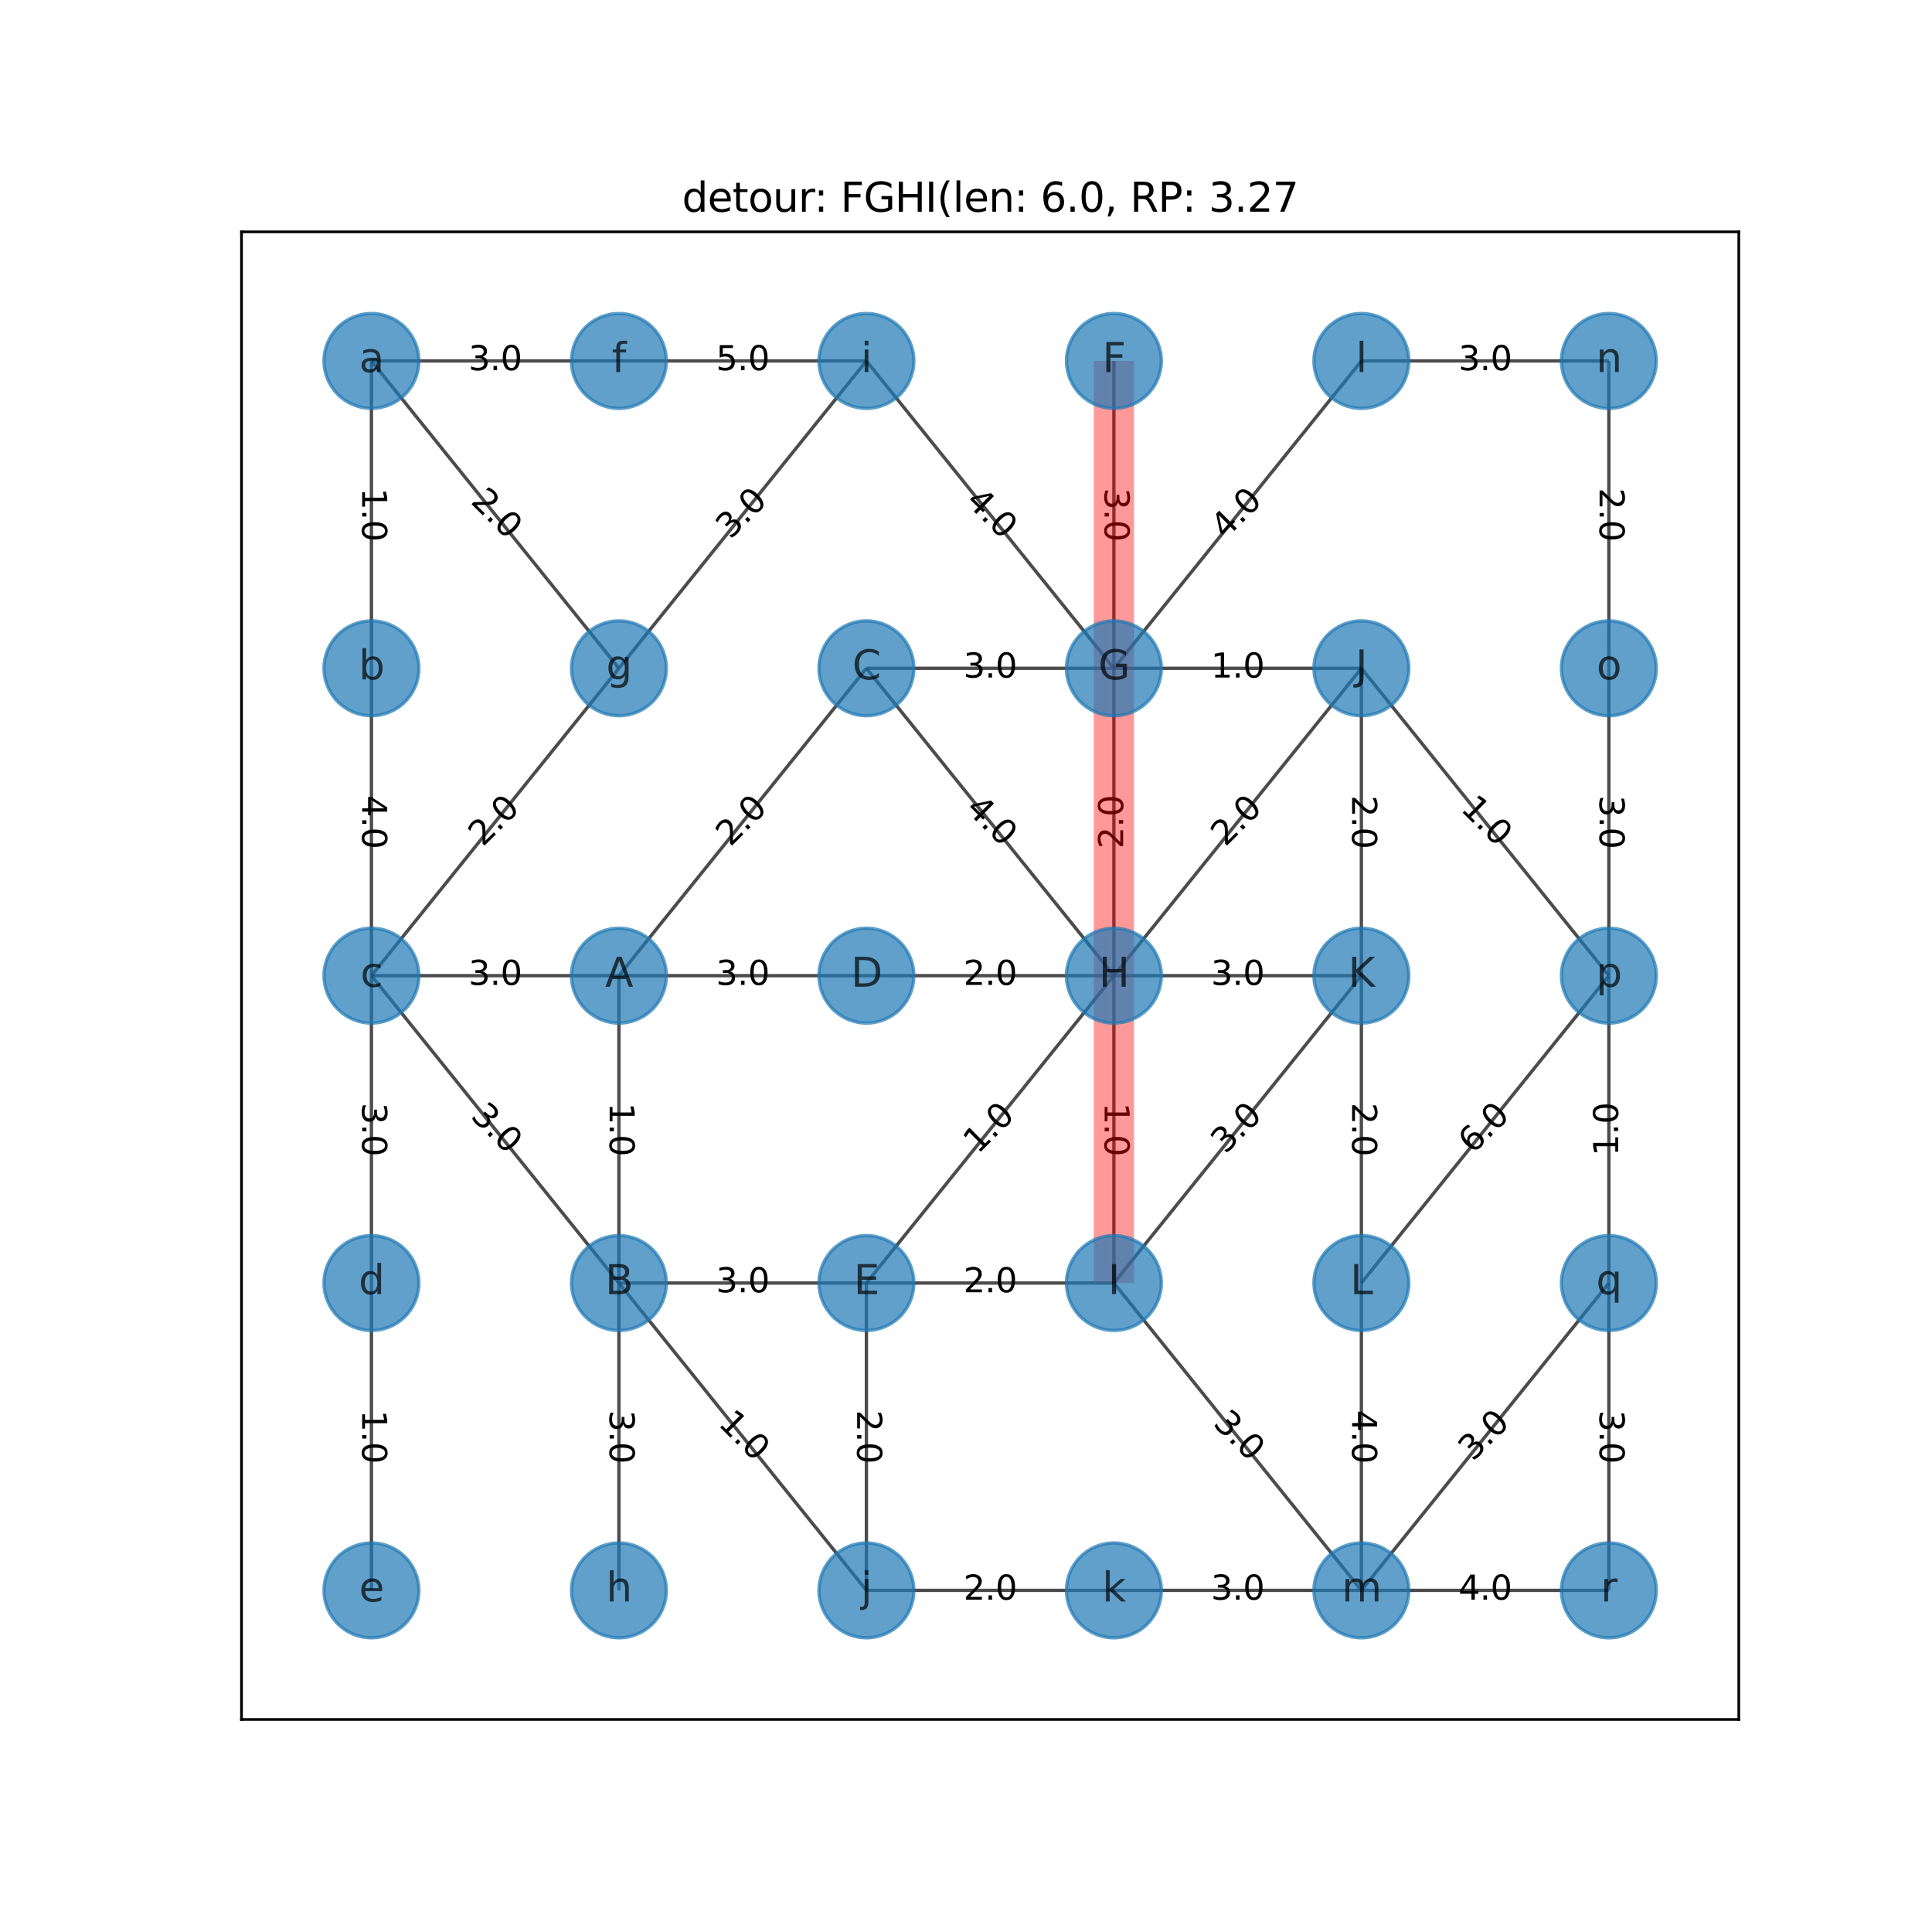 <?xml version="1.0" encoding="utf-8" standalone="no"?>
<!DOCTYPE svg PUBLIC "-//W3C//DTD SVG 1.1//EN"
  "http://www.w3.org/Graphics/SVG/1.1/DTD/svg11.dtd">
<svg xmlns:xlink="http://www.w3.org/1999/xlink" width="576pt" height="576pt" viewBox="0 0 576 576" xmlns="http://www.w3.org/2000/svg" version="1.1">
 <defs>
  <style type="text/css">*{stroke-linejoin: round; stroke-linecap: butt}</style>
 </defs>
 <g id="figure_1">
  <g id="patch_1">
   <path d="M 0 576 
L 576 576 
L 576 0 
L 0 0 
z
" style="fill: #ffffff"/>
  </g>
  <g id="axes_1">
   <g id="patch_2">
    <path d="M 72 512.64 
L 518.4 512.64 
L 518.4 69.12 
L 72 69.12 
z
" style="fill: #ffffff"/>
   </g>
   <g id="text_1">
    <g id="patch_3">
     <path d="M 176.683 328.747 
L 176.683 344.65 
Q 176.683 347.65 179.683 347.65 
L 189.361 347.65 
Q 192.361 347.65 192.361 344.65 
L 192.361 328.747 
Q 192.361 325.747 189.361 325.747 
L 179.683 325.747 
Q 176.683 325.747 176.683 328.747 
z
" clip-path="url(#p8f532d557d)" style="fill: #ffffff; stroke: #ffffff; stroke-linejoin: miter"/>
    </g>
    <g clip-path="url(#p8f532d557d)">
     <!-- 1.0 -->
     <g transform="translate(181.763 328.747) rotate(-270) scale(0.1 -0.1)">
      <defs>
       <path id="DejaVuSans-31" d="M 794 531 
L 1825 531 
L 1825 4091 
L 703 3866 
L 703 4441 
L 1819 4666 
L 2450 4666 
L 2450 531 
L 3481 531 
L 3481 0 
L 794 0 
L 794 531 
z
" transform="scale(0.016)"/>
       <path id="DejaVuSans-2e" d="M 684 794 
L 1344 794 
L 1344 0 
L 684 0 
L 684 794 
z
" transform="scale(0.016)"/>
       <path id="DejaVuSans-30" d="M 2034 4250 
Q 1547 4250 1301 3770 
Q 1056 3291 1056 2328 
Q 1056 1369 1301 889 
Q 1547 409 2034 409 
Q 2525 409 2770 889 
Q 3016 1369 3016 2328 
Q 3016 3291 2770 3770 
Q 2525 4250 2034 4250 
z
M 2034 4750 
Q 2819 4750 3233 4129 
Q 3647 3509 3647 2328 
Q 3647 1150 3233 529 
Q 2819 -91 2034 -91 
Q 1250 -91 836 529 
Q 422 1150 422 2328 
Q 422 3509 836 4129 
Q 1250 4750 2034 4750 
z
" transform="scale(0.016)"/>
      </defs>
      <use xlink:href="#DejaVuSans-31"/>
      <use xlink:href="#DejaVuSans-2e" x="63.623"/>
      <use xlink:href="#DejaVuSans-30" x="95.41"/>
     </g>
    </g>
   </g>
   <g id="text_2">
    <g id="patch_4">
     <path d="M 213.463 298.719 
L 229.366 298.719 
Q 232.366 298.719 232.366 295.719 
L 232.366 286.041 
Q 232.366 283.041 229.366 283.041 
L 213.463 283.041 
Q 210.463 283.041 210.463 286.041 
L 210.463 295.719 
Q 210.463 298.719 213.463 298.719 
z
" clip-path="url(#p8f532d557d)" style="fill: #ffffff; stroke: #ffffff; stroke-linejoin: miter"/>
    </g>
    <g clip-path="url(#p8f532d557d)">
     <!-- 3.0 -->
     <g transform="translate(213.463 293.639) scale(0.1 -0.1)">
      <defs>
       <path id="DejaVuSans-33" d="M 2597 2516 
Q 3050 2419 3304 2112 
Q 3559 1806 3559 1356 
Q 3559 666 3084 287 
Q 2609 -91 1734 -91 
Q 1441 -91 1130 -33 
Q 819 25 488 141 
L 488 750 
Q 750 597 1062 519 
Q 1375 441 1716 441 
Q 2309 441 2620 675 
Q 2931 909 2931 1356 
Q 2931 1769 2642 2001 
Q 2353 2234 1838 2234 
L 1294 2234 
L 1294 2753 
L 1863 2753 
Q 2328 2753 2575 2939 
Q 2822 3125 2822 3475 
Q 2822 3834 2567 4026 
Q 2313 4219 1838 4219 
Q 1578 4219 1281 4162 
Q 984 4106 628 3988 
L 628 4550 
Q 988 4650 1302 4700 
Q 1616 4750 1894 4750 
Q 2613 4750 3031 4423 
Q 3450 4097 3450 3541 
Q 3450 3153 3228 2886 
Q 3006 2619 2597 2516 
z
" transform="scale(0.016)"/>
      </defs>
      <use xlink:href="#DejaVuSans-33"/>
      <use xlink:href="#DejaVuSans-2e" x="63.623"/>
      <use xlink:href="#DejaVuSans-30" x="95.41"/>
     </g>
    </g>
   </g>
   <g id="text_3">
    <g id="patch_5">
     <path d="M 221.299 256.227 
L 232.581 245.018 
Q 234.709 242.904 232.594 240.776 
L 225.773 233.91 
Q 223.659 231.782 221.531 233.896 
L 210.249 245.105 
Q 208.121 247.22 210.235 249.348 
L 217.057 256.213 
Q 219.171 258.342 221.299 256.227 
z
" clip-path="url(#p8f532d557d)" style="fill: #ffffff; stroke: #ffffff; stroke-linejoin: miter"/>
    </g>
    <g clip-path="url(#p8f532d557d)">
     <!-- 2.0 -->
     <g transform="translate(217.719 252.624) rotate(-44.815) scale(0.1 -0.1)">
      <defs>
       <path id="DejaVuSans-32" d="M 1228 531 
L 3431 531 
L 3431 0 
L 469 0 
L 469 531 
Q 828 903 1448 1529 
Q 2069 2156 2228 2338 
Q 2531 2678 2651 2914 
Q 2772 3150 2772 3378 
Q 2772 3750 2511 3984 
Q 2250 4219 1831 4219 
Q 1534 4219 1204 4116 
Q 875 4013 500 3803 
L 500 4441 
Q 881 4594 1212 4672 
Q 1544 4750 1819 4750 
Q 2544 4750 2975 4387 
Q 3406 4025 3406 3419 
Q 3406 3131 3298 2873 
Q 3191 2616 2906 2266 
Q 2828 2175 2409 1742 
Q 1991 1309 1228 531 
z
" transform="scale(0.016)"/>
      </defs>
      <use xlink:href="#DejaVuSans-32"/>
      <use xlink:href="#DejaVuSans-2e" x="63.623"/>
      <use xlink:href="#DejaVuSans-30" x="95.41"/>
     </g>
    </g>
   </g>
   <g id="text_4">
    <g id="patch_6">
     <path d="M 139.678 298.719 
L 155.581 298.719 
Q 158.581 298.719 158.581 295.719 
L 158.581 286.041 
Q 158.581 283.041 155.581 283.041 
L 139.678 283.041 
Q 136.678 283.041 136.678 286.041 
L 136.678 295.719 
Q 136.678 298.719 139.678 298.719 
z
" clip-path="url(#p8f532d557d)" style="fill: #ffffff; stroke: #ffffff; stroke-linejoin: miter"/>
    </g>
    <g clip-path="url(#p8f532d557d)">
     <!-- 3.0 -->
     <g transform="translate(139.678 293.639) scale(0.1 -0.1)">
      <use xlink:href="#DejaVuSans-33"/>
      <use xlink:href="#DejaVuSans-2e" x="63.623"/>
      <use xlink:href="#DejaVuSans-30" x="95.41"/>
     </g>
    </g>
   </g>
   <g id="text_5">
    <g id="patch_7">
     <path d="M 213.463 390.355 
L 229.366 390.355 
Q 232.366 390.355 232.366 387.355 
L 232.366 377.677 
Q 232.366 374.677 229.366 374.677 
L 213.463 374.677 
Q 210.463 374.677 210.463 377.677 
L 210.463 387.355 
Q 210.463 390.355 213.463 390.355 
z
" clip-path="url(#p8f532d557d)" style="fill: #ffffff; stroke: #ffffff; stroke-linejoin: miter"/>
    </g>
    <g clip-path="url(#p8f532d557d)">
     <!-- 3.0 -->
     <g transform="translate(213.463 385.276) scale(0.1 -0.1)">
      <use xlink:href="#DejaVuSans-33"/>
      <use xlink:href="#DejaVuSans-2e" x="63.623"/>
      <use xlink:href="#DejaVuSans-30" x="95.41"/>
     </g>
    </g>
   </g>
   <g id="text_6">
    <g id="patch_8">
     <path d="M 136.464 336.655 
L 147.745 347.864 
Q 149.874 349.978 151.988 347.85 
L 158.809 340.984 
Q 160.924 338.856 158.796 336.742 
L 147.514 325.533 
Q 145.386 323.418 143.271 325.547 
L 136.45 332.412 
Q 134.336 334.54 136.464 336.655 
z
" clip-path="url(#p8f532d557d)" style="fill: #ffffff; stroke: #ffffff; stroke-linejoin: miter"/>
    </g>
    <g clip-path="url(#p8f532d557d)">
     <!-- 3.0 -->
     <g transform="translate(140.044 333.051) rotate(-315.185) scale(0.1 -0.1)">
      <use xlink:href="#DejaVuSans-33"/>
      <use xlink:href="#DejaVuSans-2e" x="63.623"/>
      <use xlink:href="#DejaVuSans-30" x="95.41"/>
     </g>
    </g>
   </g>
   <g id="text_7">
    <g id="patch_9">
     <path d="M 176.683 420.383 
L 176.683 436.286 
Q 176.683 439.286 179.683 439.286 
L 189.361 439.286 
Q 192.361 439.286 192.361 436.286 
L 192.361 420.383 
Q 192.361 417.383 189.361 417.383 
L 179.683 417.383 
Q 176.683 417.383 176.683 420.383 
z
" clip-path="url(#p8f532d557d)" style="fill: #ffffff; stroke: #ffffff; stroke-linejoin: miter"/>
    </g>
    <g clip-path="url(#p8f532d557d)">
     <!-- 3.0 -->
     <g transform="translate(181.763 420.383) rotate(-270) scale(0.1 -0.1)">
      <use xlink:href="#DejaVuSans-33"/>
      <use xlink:href="#DejaVuSans-2e" x="63.623"/>
      <use xlink:href="#DejaVuSans-30" x="95.41"/>
     </g>
    </g>
   </g>
   <g id="text_8">
    <g id="patch_10">
     <path d="M 210.249 428.291 
L 221.531 439.5 
Q 223.659 441.614 225.773 439.486 
L 232.594 432.621 
Q 234.709 430.492 232.581 428.378 
L 221.299 417.169 
Q 219.171 415.055 217.057 417.183 
L 210.235 424.049 
Q 208.121 426.177 210.249 428.291 
z
" clip-path="url(#p8f532d557d)" style="fill: #ffffff; stroke: #ffffff; stroke-linejoin: miter"/>
    </g>
    <g clip-path="url(#p8f532d557d)">
     <!-- 1.0 -->
     <g transform="translate(213.829 424.688) rotate(-315.185) scale(0.1 -0.1)">
      <use xlink:href="#DejaVuSans-31"/>
      <use xlink:href="#DejaVuSans-2e" x="63.623"/>
      <use xlink:href="#DejaVuSans-30" x="95.41"/>
     </g>
    </g>
   </g>
   <g id="text_9">
    <g id="patch_11">
     <path d="M 287.248 298.719 
L 303.152 298.719 
Q 306.152 298.719 306.152 295.719 
L 306.152 286.041 
Q 306.152 283.041 303.152 283.041 
L 287.248 283.041 
Q 284.248 283.041 284.248 286.041 
L 284.248 295.719 
Q 284.248 298.719 287.248 298.719 
z
" clip-path="url(#p8f532d557d)" style="fill: #ffffff; stroke: #ffffff; stroke-linejoin: miter"/>
    </g>
    <g clip-path="url(#p8f532d557d)">
     <!-- 2.0 -->
     <g transform="translate(287.248 293.639) scale(0.1 -0.1)">
      <use xlink:href="#DejaVuSans-32"/>
      <use xlink:href="#DejaVuSans-2e" x="63.623"/>
      <use xlink:href="#DejaVuSans-30" x="95.41"/>
     </g>
    </g>
   </g>
   <g id="text_10">
    <g id="patch_12">
     <path d="M 295.084 347.864 
L 306.366 336.655 
Q 308.494 334.54 306.38 332.412 
L 299.558 325.547 
Q 297.444 323.418 295.316 325.533 
L 284.034 336.742 
Q 281.906 338.856 284.02 340.984 
L 290.842 347.85 
Q 292.956 349.978 295.084 347.864 
z
" clip-path="url(#p8f532d557d)" style="fill: #ffffff; stroke: #ffffff; stroke-linejoin: miter"/>
    </g>
    <g clip-path="url(#p8f532d557d)">
     <!-- 1.0 -->
     <g transform="translate(291.504 344.26) rotate(-44.815) scale(0.1 -0.1)">
      <use xlink:href="#DejaVuSans-31"/>
      <use xlink:href="#DejaVuSans-2e" x="63.623"/>
      <use xlink:href="#DejaVuSans-30" x="95.41"/>
     </g>
    </g>
   </g>
   <g id="text_11">
    <g id="patch_13">
     <path d="M 287.248 390.355 
L 303.152 390.355 
Q 306.152 390.355 306.152 387.355 
L 306.152 377.677 
Q 306.152 374.677 303.152 374.677 
L 287.248 374.677 
Q 284.248 374.677 284.248 377.677 
L 284.248 387.355 
Q 284.248 390.355 287.248 390.355 
z
" clip-path="url(#p8f532d557d)" style="fill: #ffffff; stroke: #ffffff; stroke-linejoin: miter"/>
    </g>
    <g clip-path="url(#p8f532d557d)">
     <!-- 2.0 -->
     <g transform="translate(287.248 385.276) scale(0.1 -0.1)">
      <use xlink:href="#DejaVuSans-32"/>
      <use xlink:href="#DejaVuSans-2e" x="63.623"/>
      <use xlink:href="#DejaVuSans-30" x="95.41"/>
     </g>
    </g>
   </g>
   <g id="text_12">
    <g id="patch_14">
     <path d="M 250.468 420.383 
L 250.468 436.286 
Q 250.468 439.286 253.468 439.286 
L 263.147 439.286 
Q 266.147 439.286 266.147 436.286 
L 266.147 420.383 
Q 266.147 417.383 263.147 417.383 
L 253.468 417.383 
Q 250.468 417.383 250.468 420.383 
z
" clip-path="url(#p8f532d557d)" style="fill: #ffffff; stroke: #ffffff; stroke-linejoin: miter"/>
    </g>
    <g clip-path="url(#p8f532d557d)">
     <!-- 2.0 -->
     <g transform="translate(255.548 420.383) rotate(-270) scale(0.1 -0.1)">
      <use xlink:href="#DejaVuSans-32"/>
      <use xlink:href="#DejaVuSans-2e" x="63.623"/>
      <use xlink:href="#DejaVuSans-30" x="95.41"/>
     </g>
    </g>
   </g>
   <g id="text_13">
    <g id="patch_15">
     <path d="M 284.034 245.018 
L 295.316 256.227 
Q 297.444 258.342 299.558 256.213 
L 306.38 249.348 
Q 308.494 247.22 306.366 245.105 
L 295.084 233.896 
Q 292.956 231.782 290.842 233.91 
L 284.02 240.776 
Q 281.906 242.904 284.034 245.018 
z
" clip-path="url(#p8f532d557d)" style="fill: #ffffff; stroke: #ffffff; stroke-linejoin: miter"/>
    </g>
    <g clip-path="url(#p8f532d557d)">
     <!-- 4.0 -->
     <g transform="translate(287.614 241.415) rotate(-315.185) scale(0.1 -0.1)">
      <defs>
       <path id="DejaVuSans-34" d="M 2419 4116 
L 825 1625 
L 2419 1625 
L 2419 4116 
z
M 2253 4666 
L 3047 4666 
L 3047 1625 
L 3713 1625 
L 3713 1100 
L 3047 1100 
L 3047 0 
L 2419 0 
L 2419 1100 
L 313 1100 
L 313 1709 
L 2253 4666 
z
" transform="scale(0.016)"/>
      </defs>
      <use xlink:href="#DejaVuSans-34"/>
      <use xlink:href="#DejaVuSans-2e" x="63.623"/>
      <use xlink:href="#DejaVuSans-30" x="95.41"/>
     </g>
    </g>
   </g>
   <g id="text_14">
    <g id="patch_16">
     <path d="M 287.248 207.083 
L 303.152 207.083 
Q 306.152 207.083 306.152 204.083 
L 306.152 194.405 
Q 306.152 191.405 303.152 191.405 
L 287.248 191.405 
Q 284.248 191.405 284.248 194.405 
L 284.248 204.083 
Q 284.248 207.083 287.248 207.083 
z
" clip-path="url(#p8f532d557d)" style="fill: #ffffff; stroke: #ffffff; stroke-linejoin: miter"/>
    </g>
    <g clip-path="url(#p8f532d557d)">
     <!-- 3.0 -->
     <g transform="translate(287.248 202.003) scale(0.1 -0.1)">
      <use xlink:href="#DejaVuSans-33"/>
      <use xlink:href="#DejaVuSans-2e" x="63.623"/>
      <use xlink:href="#DejaVuSans-30" x="95.41"/>
     </g>
    </g>
   </g>
   <g id="text_15">
    <g id="patch_17">
     <path d="M 339.932 253.013 
L 339.932 237.11 
Q 339.932 234.11 336.932 234.11 
L 327.253 234.11 
Q 324.253 234.11 324.253 237.11 
L 324.253 253.013 
Q 324.253 256.013 327.253 256.013 
L 336.932 256.013 
Q 339.932 256.013 339.932 253.013 
z
" clip-path="url(#p8f532d557d)" style="fill: #ffffff; stroke: #ffffff; stroke-linejoin: miter"/>
    </g>
    <g clip-path="url(#p8f532d557d)">
     <!-- 2.0 -->
     <g transform="translate(334.852 253.013) rotate(-90) scale(0.1 -0.1)">
      <use xlink:href="#DejaVuSans-32"/>
      <use xlink:href="#DejaVuSans-2e" x="63.623"/>
      <use xlink:href="#DejaVuSans-30" x="95.41"/>
     </g>
    </g>
   </g>
   <g id="text_16">
    <g id="patch_18">
     <path d="M 324.253 328.747 
L 324.253 344.65 
Q 324.253 347.65 327.253 347.65 
L 336.932 347.65 
Q 339.932 347.65 339.932 344.65 
L 339.932 328.747 
Q 339.932 325.747 336.932 325.747 
L 327.253 325.747 
Q 324.253 325.747 324.253 328.747 
z
" clip-path="url(#p8f532d557d)" style="fill: #ffffff; stroke: #ffffff; stroke-linejoin: miter"/>
    </g>
    <g clip-path="url(#p8f532d557d)">
     <!-- 1.0 -->
     <g transform="translate(329.333 328.747) rotate(-270) scale(0.1 -0.1)">
      <use xlink:href="#DejaVuSans-31"/>
      <use xlink:href="#DejaVuSans-2e" x="63.623"/>
      <use xlink:href="#DejaVuSans-30" x="95.41"/>
     </g>
    </g>
   </g>
   <g id="text_17">
    <g id="patch_19">
     <path d="M 368.869 256.227 
L 380.151 245.018 
Q 382.279 242.904 380.165 240.776 
L 373.343 233.91 
Q 371.229 231.782 369.101 233.896 
L 357.819 245.105 
Q 355.691 247.22 357.806 249.348 
L 364.627 256.213 
Q 366.741 258.342 368.869 256.227 
z
" clip-path="url(#p8f532d557d)" style="fill: #ffffff; stroke: #ffffff; stroke-linejoin: miter"/>
    </g>
    <g clip-path="url(#p8f532d557d)">
     <!-- 2.0 -->
     <g transform="translate(365.289 252.624) rotate(-44.815) scale(0.1 -0.1)">
      <use xlink:href="#DejaVuSans-32"/>
      <use xlink:href="#DejaVuSans-2e" x="63.623"/>
      <use xlink:href="#DejaVuSans-30" x="95.41"/>
     </g>
    </g>
   </g>
   <g id="text_18">
    <g id="patch_20">
     <path d="M 361.034 298.719 
L 376.937 298.719 
Q 379.937 298.719 379.937 295.719 
L 379.937 286.041 
Q 379.937 283.041 376.937 283.041 
L 361.034 283.041 
Q 358.034 283.041 358.034 286.041 
L 358.034 295.719 
Q 358.034 298.719 361.034 298.719 
z
" clip-path="url(#p8f532d557d)" style="fill: #ffffff; stroke: #ffffff; stroke-linejoin: miter"/>
    </g>
    <g clip-path="url(#p8f532d557d)">
     <!-- 3.0 -->
     <g transform="translate(361.034 293.639) scale(0.1 -0.1)">
      <use xlink:href="#DejaVuSans-33"/>
      <use xlink:href="#DejaVuSans-2e" x="63.623"/>
      <use xlink:href="#DejaVuSans-30" x="95.41"/>
     </g>
    </g>
   </g>
   <g id="text_19">
    <g id="patch_21">
     <path d="M 368.869 347.864 
L 380.151 336.655 
Q 382.279 334.54 380.165 332.412 
L 373.343 325.547 
Q 371.229 323.418 369.101 325.533 
L 357.819 336.742 
Q 355.691 338.856 357.806 340.984 
L 364.627 347.85 
Q 366.741 349.978 368.869 347.864 
z
" clip-path="url(#p8f532d557d)" style="fill: #ffffff; stroke: #ffffff; stroke-linejoin: miter"/>
    </g>
    <g clip-path="url(#p8f532d557d)">
     <!-- 3.0 -->
     <g transform="translate(365.289 344.26) rotate(-44.815) scale(0.1 -0.1)">
      <use xlink:href="#DejaVuSans-33"/>
      <use xlink:href="#DejaVuSans-2e" x="63.623"/>
      <use xlink:href="#DejaVuSans-30" x="95.41"/>
     </g>
    </g>
   </g>
   <g id="text_20">
    <g id="patch_22">
     <path d="M 357.819 428.291 
L 369.101 439.5 
Q 371.229 441.614 373.343 439.486 
L 380.165 432.621 
Q 382.279 430.492 380.151 428.378 
L 368.869 417.169 
Q 366.741 415.055 364.627 417.183 
L 357.806 424.049 
Q 355.691 426.177 357.819 428.291 
z
" clip-path="url(#p8f532d557d)" style="fill: #ffffff; stroke: #ffffff; stroke-linejoin: miter"/>
    </g>
    <g clip-path="url(#p8f532d557d)">
     <!-- 3.0 -->
     <g transform="translate(361.4 424.688) rotate(-315.185) scale(0.1 -0.1)">
      <use xlink:href="#DejaVuSans-33"/>
      <use xlink:href="#DejaVuSans-2e" x="63.623"/>
      <use xlink:href="#DejaVuSans-30" x="95.41"/>
     </g>
    </g>
   </g>
   <g id="text_21">
    <g id="patch_23">
     <path d="M 324.253 145.474 
L 324.253 161.377 
Q 324.253 164.377 327.253 164.377 
L 336.932 164.377 
Q 339.932 164.377 339.932 161.377 
L 339.932 145.474 
Q 339.932 142.474 336.932 142.474 
L 327.253 142.474 
Q 324.253 142.474 324.253 145.474 
z
" clip-path="url(#p8f532d557d)" style="fill: #ffffff; stroke: #ffffff; stroke-linejoin: miter"/>
    </g>
    <g clip-path="url(#p8f532d557d)">
     <!-- 3.0 -->
     <g transform="translate(329.333 145.474) rotate(-270) scale(0.1 -0.1)">
      <use xlink:href="#DejaVuSans-33"/>
      <use xlink:href="#DejaVuSans-2e" x="63.623"/>
      <use xlink:href="#DejaVuSans-30" x="95.41"/>
     </g>
    </g>
   </g>
   <g id="text_22">
    <g id="patch_24">
     <path d="M 361.034 207.083 
L 376.937 207.083 
Q 379.937 207.083 379.937 204.083 
L 379.937 194.405 
Q 379.937 191.405 376.937 191.405 
L 361.034 191.405 
Q 358.034 191.405 358.034 194.405 
L 358.034 204.083 
Q 358.034 207.083 361.034 207.083 
z
" clip-path="url(#p8f532d557d)" style="fill: #ffffff; stroke: #ffffff; stroke-linejoin: miter"/>
    </g>
    <g clip-path="url(#p8f532d557d)">
     <!-- 1.0 -->
     <g transform="translate(361.034 202.003) scale(0.1 -0.1)">
      <use xlink:href="#DejaVuSans-31"/>
      <use xlink:href="#DejaVuSans-2e" x="63.623"/>
      <use xlink:href="#DejaVuSans-30" x="95.41"/>
     </g>
    </g>
   </g>
   <g id="text_23">
    <g id="patch_25">
     <path d="M 284.034 153.382 
L 295.316 164.591 
Q 297.444 166.705 299.558 164.577 
L 306.38 157.711 
Q 308.494 155.583 306.366 153.469 
L 295.084 142.26 
Q 292.956 140.146 290.842 142.274 
L 284.02 149.139 
Q 281.906 151.268 284.034 153.382 
z
" clip-path="url(#p8f532d557d)" style="fill: #ffffff; stroke: #ffffff; stroke-linejoin: miter"/>
    </g>
    <g clip-path="url(#p8f532d557d)">
     <!-- 4.0 -->
     <g transform="translate(287.614 149.779) rotate(-315.185) scale(0.1 -0.1)">
      <use xlink:href="#DejaVuSans-34"/>
      <use xlink:href="#DejaVuSans-2e" x="63.623"/>
      <use xlink:href="#DejaVuSans-30" x="95.41"/>
     </g>
    </g>
   </g>
   <g id="text_24">
    <g id="patch_26">
     <path d="M 368.869 164.591 
L 380.151 153.382 
Q 382.279 151.268 380.165 149.139 
L 373.343 142.274 
Q 371.229 140.146 369.101 142.26 
L 357.819 153.469 
Q 355.691 155.583 357.806 157.711 
L 364.627 164.577 
Q 366.741 166.705 368.869 164.591 
z
" clip-path="url(#p8f532d557d)" style="fill: #ffffff; stroke: #ffffff; stroke-linejoin: miter"/>
    </g>
    <g clip-path="url(#p8f532d557d)">
     <!-- 4.0 -->
     <g transform="translate(365.289 160.987) rotate(-44.815) scale(0.1 -0.1)">
      <use xlink:href="#DejaVuSans-34"/>
      <use xlink:href="#DejaVuSans-2e" x="63.623"/>
      <use xlink:href="#DejaVuSans-30" x="95.41"/>
     </g>
    </g>
   </g>
   <g id="text_25">
    <g id="patch_27">
     <path d="M 398.039 237.11 
L 398.039 253.013 
Q 398.039 256.013 401.039 256.013 
L 410.717 256.013 
Q 413.717 256.013 413.717 253.013 
L 413.717 237.11 
Q 413.717 234.11 410.717 234.11 
L 401.039 234.11 
Q 398.039 234.11 398.039 237.11 
z
" clip-path="url(#p8f532d557d)" style="fill: #ffffff; stroke: #ffffff; stroke-linejoin: miter"/>
    </g>
    <g clip-path="url(#p8f532d557d)">
     <!-- 2.0 -->
     <g transform="translate(403.118 237.11) rotate(-270) scale(0.1 -0.1)">
      <use xlink:href="#DejaVuSans-32"/>
      <use xlink:href="#DejaVuSans-2e" x="63.623"/>
      <use xlink:href="#DejaVuSans-30" x="95.41"/>
     </g>
    </g>
   </g>
   <g id="text_26">
    <g id="patch_28">
     <path d="M 431.604 245.018 
L 442.886 256.227 
Q 445.014 258.342 447.129 256.213 
L 453.95 249.348 
Q 456.064 247.22 453.936 245.105 
L 442.655 233.896 
Q 440.526 231.782 438.412 233.91 
L 431.591 240.776 
Q 429.476 242.904 431.604 245.018 
z
" clip-path="url(#p8f532d557d)" style="fill: #ffffff; stroke: #ffffff; stroke-linejoin: miter"/>
    </g>
    <g clip-path="url(#p8f532d557d)">
     <!-- 1.0 -->
     <g transform="translate(435.185 241.415) rotate(-315.185) scale(0.1 -0.1)">
      <use xlink:href="#DejaVuSans-31"/>
      <use xlink:href="#DejaVuSans-2e" x="63.623"/>
      <use xlink:href="#DejaVuSans-30" x="95.41"/>
     </g>
    </g>
   </g>
   <g id="text_27">
    <g id="patch_29">
     <path d="M 398.039 328.747 
L 398.039 344.65 
Q 398.039 347.65 401.039 347.65 
L 410.717 347.65 
Q 413.717 347.65 413.717 344.65 
L 413.717 328.747 
Q 413.717 325.747 410.717 325.747 
L 401.039 325.747 
Q 398.039 325.747 398.039 328.747 
z
" clip-path="url(#p8f532d557d)" style="fill: #ffffff; stroke: #ffffff; stroke-linejoin: miter"/>
    </g>
    <g clip-path="url(#p8f532d557d)">
     <!-- 2.0 -->
     <g transform="translate(403.118 328.747) rotate(-270) scale(0.1 -0.1)">
      <use xlink:href="#DejaVuSans-32"/>
      <use xlink:href="#DejaVuSans-2e" x="63.623"/>
      <use xlink:href="#DejaVuSans-30" x="95.41"/>
     </g>
    </g>
   </g>
   <g id="text_28">
    <g id="patch_30">
     <path d="M 398.039 420.383 
L 398.039 436.286 
Q 398.039 439.286 401.039 439.286 
L 410.717 439.286 
Q 413.717 439.286 413.717 436.286 
L 413.717 420.383 
Q 413.717 417.383 410.717 417.383 
L 401.039 417.383 
Q 398.039 417.383 398.039 420.383 
z
" clip-path="url(#p8f532d557d)" style="fill: #ffffff; stroke: #ffffff; stroke-linejoin: miter"/>
    </g>
    <g clip-path="url(#p8f532d557d)">
     <!-- 4.0 -->
     <g transform="translate(403.118 420.383) rotate(-270) scale(0.1 -0.1)">
      <use xlink:href="#DejaVuSans-34"/>
      <use xlink:href="#DejaVuSans-2e" x="63.623"/>
      <use xlink:href="#DejaVuSans-30" x="95.41"/>
     </g>
    </g>
   </g>
   <g id="text_29">
    <g id="patch_31">
     <path d="M 442.655 347.864 
L 453.936 336.655 
Q 456.064 334.54 453.95 332.412 
L 447.129 325.547 
Q 445.014 323.418 442.886 325.533 
L 431.604 336.742 
Q 429.476 338.856 431.591 340.984 
L 438.412 347.85 
Q 440.526 349.978 442.655 347.864 
z
" clip-path="url(#p8f532d557d)" style="fill: #ffffff; stroke: #ffffff; stroke-linejoin: miter"/>
    </g>
    <g clip-path="url(#p8f532d557d)">
     <!-- 6.0 -->
     <g transform="translate(439.074 344.26) rotate(-44.815) scale(0.1 -0.1)">
      <defs>
       <path id="DejaVuSans-36" d="M 2113 2584 
Q 1688 2584 1439 2293 
Q 1191 2003 1191 1497 
Q 1191 994 1439 701 
Q 1688 409 2113 409 
Q 2538 409 2786 701 
Q 3034 994 3034 1497 
Q 3034 2003 2786 2293 
Q 2538 2584 2113 2584 
z
M 3366 4563 
L 3366 3988 
Q 3128 4100 2886 4159 
Q 2644 4219 2406 4219 
Q 1781 4219 1451 3797 
Q 1122 3375 1075 2522 
Q 1259 2794 1537 2939 
Q 1816 3084 2150 3084 
Q 2853 3084 3261 2657 
Q 3669 2231 3669 1497 
Q 3669 778 3244 343 
Q 2819 -91 2113 -91 
Q 1303 -91 875 529 
Q 447 1150 447 2328 
Q 447 3434 972 4092 
Q 1497 4750 2381 4750 
Q 2619 4750 2861 4703 
Q 3103 4656 3366 4563 
z
" transform="scale(0.016)"/>
      </defs>
      <use xlink:href="#DejaVuSans-36"/>
      <use xlink:href="#DejaVuSans-2e" x="63.623"/>
      <use xlink:href="#DejaVuSans-30" x="95.41"/>
     </g>
    </g>
   </g>
   <g id="text_30">
    <g id="patch_32">
     <path d="M 102.898 145.474 
L 102.898 161.377 
Q 102.898 164.377 105.898 164.377 
L 115.576 164.377 
Q 118.576 164.377 118.576 161.377 
L 118.576 145.474 
Q 118.576 142.474 115.576 142.474 
L 105.898 142.474 
Q 102.898 142.474 102.898 145.474 
z
" clip-path="url(#p8f532d557d)" style="fill: #ffffff; stroke: #ffffff; stroke-linejoin: miter"/>
    </g>
    <g clip-path="url(#p8f532d557d)">
     <!-- 1.0 -->
     <g transform="translate(107.978 145.474) rotate(-270) scale(0.1 -0.1)">
      <use xlink:href="#DejaVuSans-31"/>
      <use xlink:href="#DejaVuSans-2e" x="63.623"/>
      <use xlink:href="#DejaVuSans-30" x="95.41"/>
     </g>
    </g>
   </g>
   <g id="text_31">
    <g id="patch_33">
     <path d="M 136.464 153.382 
L 147.745 164.591 
Q 149.874 166.705 151.988 164.577 
L 158.809 157.711 
Q 160.924 155.583 158.796 153.469 
L 147.514 142.26 
Q 145.386 140.146 143.271 142.274 
L 136.45 149.139 
Q 134.336 151.268 136.464 153.382 
z
" clip-path="url(#p8f532d557d)" style="fill: #ffffff; stroke: #ffffff; stroke-linejoin: miter"/>
    </g>
    <g clip-path="url(#p8f532d557d)">
     <!-- 2.0 -->
     <g transform="translate(140.044 149.779) rotate(-315.185) scale(0.1 -0.1)">
      <use xlink:href="#DejaVuSans-32"/>
      <use xlink:href="#DejaVuSans-2e" x="63.623"/>
      <use xlink:href="#DejaVuSans-30" x="95.41"/>
     </g>
    </g>
   </g>
   <g id="text_32">
    <g id="patch_34">
     <path d="M 139.678 115.446 
L 155.581 115.446 
Q 158.581 115.446 158.581 112.446 
L 158.581 102.768 
Q 158.581 99.768 155.581 99.768 
L 139.678 99.768 
Q 136.678 99.768 136.678 102.768 
L 136.678 112.446 
Q 136.678 115.446 139.678 115.446 
z
" clip-path="url(#p8f532d557d)" style="fill: #ffffff; stroke: #ffffff; stroke-linejoin: miter"/>
    </g>
    <g clip-path="url(#p8f532d557d)">
     <!-- 3.0 -->
     <g transform="translate(139.678 110.367) scale(0.1 -0.1)">
      <use xlink:href="#DejaVuSans-33"/>
      <use xlink:href="#DejaVuSans-2e" x="63.623"/>
      <use xlink:href="#DejaVuSans-30" x="95.41"/>
     </g>
    </g>
   </g>
   <g id="text_33">
    <g id="patch_35">
     <path d="M 102.898 237.11 
L 102.898 253.013 
Q 102.898 256.013 105.898 256.013 
L 115.576 256.013 
Q 118.576 256.013 118.576 253.013 
L 118.576 237.11 
Q 118.576 234.11 115.576 234.11 
L 105.898 234.11 
Q 102.898 234.11 102.898 237.11 
z
" clip-path="url(#p8f532d557d)" style="fill: #ffffff; stroke: #ffffff; stroke-linejoin: miter"/>
    </g>
    <g clip-path="url(#p8f532d557d)">
     <!-- 4.0 -->
     <g transform="translate(107.978 237.11) rotate(-270) scale(0.1 -0.1)">
      <use xlink:href="#DejaVuSans-34"/>
      <use xlink:href="#DejaVuSans-2e" x="63.623"/>
      <use xlink:href="#DejaVuSans-30" x="95.41"/>
     </g>
    </g>
   </g>
   <g id="text_34">
    <g id="patch_36">
     <path d="M 147.514 256.227 
L 158.796 245.018 
Q 160.924 242.904 158.809 240.776 
L 151.988 233.91 
Q 149.874 231.782 147.745 233.896 
L 136.464 245.105 
Q 134.336 247.22 136.45 249.348 
L 143.271 256.213 
Q 145.386 258.342 147.514 256.227 
z
" clip-path="url(#p8f532d557d)" style="fill: #ffffff; stroke: #ffffff; stroke-linejoin: miter"/>
    </g>
    <g clip-path="url(#p8f532d557d)">
     <!-- 2.0 -->
     <g transform="translate(143.934 252.624) rotate(-44.815) scale(0.1 -0.1)">
      <use xlink:href="#DejaVuSans-32"/>
      <use xlink:href="#DejaVuSans-2e" x="63.623"/>
      <use xlink:href="#DejaVuSans-30" x="95.41"/>
     </g>
    </g>
   </g>
   <g id="text_35">
    <g id="patch_37">
     <path d="M 221.299 164.591 
L 232.581 153.382 
Q 234.709 151.268 232.594 149.139 
L 225.773 142.274 
Q 223.659 140.146 221.531 142.26 
L 210.249 153.469 
Q 208.121 155.583 210.235 157.711 
L 217.057 164.577 
Q 219.171 166.705 221.299 164.591 
z
" clip-path="url(#p8f532d557d)" style="fill: #ffffff; stroke: #ffffff; stroke-linejoin: miter"/>
    </g>
    <g clip-path="url(#p8f532d557d)">
     <!-- 3.0 -->
     <g transform="translate(217.719 160.987) rotate(-44.815) scale(0.1 -0.1)">
      <use xlink:href="#DejaVuSans-33"/>
      <use xlink:href="#DejaVuSans-2e" x="63.623"/>
      <use xlink:href="#DejaVuSans-30" x="95.41"/>
     </g>
    </g>
   </g>
   <g id="text_36">
    <g id="patch_38">
     <path d="M 213.463 115.446 
L 229.366 115.446 
Q 232.366 115.446 232.366 112.446 
L 232.366 102.768 
Q 232.366 99.768 229.366 99.768 
L 213.463 99.768 
Q 210.463 99.768 210.463 102.768 
L 210.463 112.446 
Q 210.463 115.446 213.463 115.446 
z
" clip-path="url(#p8f532d557d)" style="fill: #ffffff; stroke: #ffffff; stroke-linejoin: miter"/>
    </g>
    <g clip-path="url(#p8f532d557d)">
     <!-- 5.0 -->
     <g transform="translate(213.463 110.367) scale(0.1 -0.1)">
      <defs>
       <path id="DejaVuSans-35" d="M 691 4666 
L 3169 4666 
L 3169 4134 
L 1269 4134 
L 1269 2991 
Q 1406 3038 1543 3061 
Q 1681 3084 1819 3084 
Q 2600 3084 3056 2656 
Q 3513 2228 3513 1497 
Q 3513 744 3044 326 
Q 2575 -91 1722 -91 
Q 1428 -91 1123 -41 
Q 819 9 494 109 
L 494 744 
Q 775 591 1075 516 
Q 1375 441 1709 441 
Q 2250 441 2565 725 
Q 2881 1009 2881 1497 
Q 2881 1984 2565 2268 
Q 2250 2553 1709 2553 
Q 1456 2553 1204 2497 
Q 953 2441 691 2322 
L 691 4666 
z
" transform="scale(0.016)"/>
      </defs>
      <use xlink:href="#DejaVuSans-35"/>
      <use xlink:href="#DejaVuSans-2e" x="63.623"/>
      <use xlink:href="#DejaVuSans-30" x="95.41"/>
     </g>
    </g>
   </g>
   <g id="text_37">
    <g id="patch_39">
     <path d="M 102.898 328.747 
L 102.898 344.65 
Q 102.898 347.65 105.898 347.65 
L 115.576 347.65 
Q 118.576 347.65 118.576 344.65 
L 118.576 328.747 
Q 118.576 325.747 115.576 325.747 
L 105.898 325.747 
Q 102.898 325.747 102.898 328.747 
z
" clip-path="url(#p8f532d557d)" style="fill: #ffffff; stroke: #ffffff; stroke-linejoin: miter"/>
    </g>
    <g clip-path="url(#p8f532d557d)">
     <!-- 3.0 -->
     <g transform="translate(107.978 328.747) rotate(-270) scale(0.1 -0.1)">
      <use xlink:href="#DejaVuSans-33"/>
      <use xlink:href="#DejaVuSans-2e" x="63.623"/>
      <use xlink:href="#DejaVuSans-30" x="95.41"/>
     </g>
    </g>
   </g>
   <g id="text_38">
    <g id="patch_40">
     <path d="M 102.898 420.383 
L 102.898 436.286 
Q 102.898 439.286 105.898 439.286 
L 115.576 439.286 
Q 118.576 439.286 118.576 436.286 
L 118.576 420.383 
Q 118.576 417.383 115.576 417.383 
L 105.898 417.383 
Q 102.898 417.383 102.898 420.383 
z
" clip-path="url(#p8f532d557d)" style="fill: #ffffff; stroke: #ffffff; stroke-linejoin: miter"/>
    </g>
    <g clip-path="url(#p8f532d557d)">
     <!-- 1.0 -->
     <g transform="translate(107.978 420.383) rotate(-270) scale(0.1 -0.1)">
      <use xlink:href="#DejaVuSans-31"/>
      <use xlink:href="#DejaVuSans-2e" x="63.623"/>
      <use xlink:href="#DejaVuSans-30" x="95.41"/>
     </g>
    </g>
   </g>
   <g id="text_39">
    <g id="patch_41">
     <path d="M 287.248 481.992 
L 303.152 481.992 
Q 306.152 481.992 306.152 478.992 
L 306.152 469.314 
Q 306.152 466.314 303.152 466.314 
L 287.248 466.314 
Q 284.248 466.314 284.248 469.314 
L 284.248 478.992 
Q 284.248 481.992 287.248 481.992 
z
" clip-path="url(#p8f532d557d)" style="fill: #ffffff; stroke: #ffffff; stroke-linejoin: miter"/>
    </g>
    <g clip-path="url(#p8f532d557d)">
     <!-- 2.0 -->
     <g transform="translate(287.248 476.912) scale(0.1 -0.1)">
      <use xlink:href="#DejaVuSans-32"/>
      <use xlink:href="#DejaVuSans-2e" x="63.623"/>
      <use xlink:href="#DejaVuSans-30" x="95.41"/>
     </g>
    </g>
   </g>
   <g id="text_40">
    <g id="patch_42">
     <path d="M 361.034 481.992 
L 376.937 481.992 
Q 379.937 481.992 379.937 478.992 
L 379.937 469.314 
Q 379.937 466.314 376.937 466.314 
L 361.034 466.314 
Q 358.034 466.314 358.034 469.314 
L 358.034 478.992 
Q 358.034 481.992 361.034 481.992 
z
" clip-path="url(#p8f532d557d)" style="fill: #ffffff; stroke: #ffffff; stroke-linejoin: miter"/>
    </g>
    <g clip-path="url(#p8f532d557d)">
     <!-- 3.0 -->
     <g transform="translate(361.034 476.912) scale(0.1 -0.1)">
      <use xlink:href="#DejaVuSans-33"/>
      <use xlink:href="#DejaVuSans-2e" x="63.623"/>
      <use xlink:href="#DejaVuSans-30" x="95.41"/>
     </g>
    </g>
   </g>
   <g id="text_41">
    <g id="patch_43">
     <path d="M 442.655 439.5 
L 453.936 428.291 
Q 456.064 426.177 453.95 424.049 
L 447.129 417.183 
Q 445.014 415.055 442.886 417.169 
L 431.604 428.378 
Q 429.476 430.492 431.591 432.621 
L 438.412 439.486 
Q 440.526 441.614 442.655 439.5 
z
" clip-path="url(#p8f532d557d)" style="fill: #ffffff; stroke: #ffffff; stroke-linejoin: miter"/>
    </g>
    <g clip-path="url(#p8f532d557d)">
     <!-- 3.0 -->
     <g transform="translate(439.074 435.896) rotate(-44.815) scale(0.1 -0.1)">
      <use xlink:href="#DejaVuSans-33"/>
      <use xlink:href="#DejaVuSans-2e" x="63.623"/>
      <use xlink:href="#DejaVuSans-30" x="95.41"/>
     </g>
    </g>
   </g>
   <g id="text_42">
    <g id="patch_44">
     <path d="M 434.819 481.992 
L 450.722 481.992 
Q 453.722 481.992 453.722 478.992 
L 453.722 469.314 
Q 453.722 466.314 450.722 466.314 
L 434.819 466.314 
Q 431.819 466.314 431.819 469.314 
L 431.819 478.992 
Q 431.819 481.992 434.819 481.992 
z
" clip-path="url(#p8f532d557d)" style="fill: #ffffff; stroke: #ffffff; stroke-linejoin: miter"/>
    </g>
    <g clip-path="url(#p8f532d557d)">
     <!-- 4.0 -->
     <g transform="translate(434.819 476.912) scale(0.1 -0.1)">
      <use xlink:href="#DejaVuSans-34"/>
      <use xlink:href="#DejaVuSans-2e" x="63.623"/>
      <use xlink:href="#DejaVuSans-30" x="95.41"/>
     </g>
    </g>
   </g>
   <g id="text_43">
    <g id="patch_45">
     <path d="M 434.819 115.446 
L 450.722 115.446 
Q 453.722 115.446 453.722 112.446 
L 453.722 102.768 
Q 453.722 99.768 450.722 99.768 
L 434.819 99.768 
Q 431.819 99.768 431.819 102.768 
L 431.819 112.446 
Q 431.819 115.446 434.819 115.446 
z
" clip-path="url(#p8f532d557d)" style="fill: #ffffff; stroke: #ffffff; stroke-linejoin: miter"/>
    </g>
    <g clip-path="url(#p8f532d557d)">
     <!-- 3.0 -->
     <g transform="translate(434.819 110.367) scale(0.1 -0.1)">
      <use xlink:href="#DejaVuSans-33"/>
      <use xlink:href="#DejaVuSans-2e" x="63.623"/>
      <use xlink:href="#DejaVuSans-30" x="95.41"/>
     </g>
    </g>
   </g>
   <g id="text_44">
    <g id="patch_46">
     <path d="M 471.824 145.474 
L 471.824 161.377 
Q 471.824 164.377 474.824 164.377 
L 484.502 164.377 
Q 487.502 164.377 487.502 161.377 
L 487.502 145.474 
Q 487.502 142.474 484.502 142.474 
L 474.824 142.474 
Q 471.824 142.474 471.824 145.474 
z
" clip-path="url(#p8f532d557d)" style="fill: #ffffff; stroke: #ffffff; stroke-linejoin: miter"/>
    </g>
    <g clip-path="url(#p8f532d557d)">
     <!-- 2.0 -->
     <g transform="translate(476.903 145.474) rotate(-270) scale(0.1 -0.1)">
      <use xlink:href="#DejaVuSans-32"/>
      <use xlink:href="#DejaVuSans-2e" x="63.623"/>
      <use xlink:href="#DejaVuSans-30" x="95.41"/>
     </g>
    </g>
   </g>
   <g id="text_45">
    <g id="patch_47">
     <path d="M 487.502 344.65 
L 487.502 328.747 
Q 487.502 325.747 484.502 325.747 
L 474.824 325.747 
Q 471.824 325.747 471.824 328.747 
L 471.824 344.65 
Q 471.824 347.65 474.824 347.65 
L 484.502 347.65 
Q 487.502 347.65 487.502 344.65 
z
" clip-path="url(#p8f532d557d)" style="fill: #ffffff; stroke: #ffffff; stroke-linejoin: miter"/>
    </g>
    <g clip-path="url(#p8f532d557d)">
     <!-- 1.0 -->
     <g transform="translate(482.422 344.65) rotate(-90) scale(0.1 -0.1)">
      <use xlink:href="#DejaVuSans-31"/>
      <use xlink:href="#DejaVuSans-2e" x="63.623"/>
      <use xlink:href="#DejaVuSans-30" x="95.41"/>
     </g>
    </g>
   </g>
   <g id="text_46">
    <g id="patch_48">
     <path d="M 471.824 420.383 
L 471.824 436.286 
Q 471.824 439.286 474.824 439.286 
L 484.502 439.286 
Q 487.502 439.286 487.502 436.286 
L 487.502 420.383 
Q 487.502 417.383 484.502 417.383 
L 474.824 417.383 
Q 471.824 417.383 471.824 420.383 
z
" clip-path="url(#p8f532d557d)" style="fill: #ffffff; stroke: #ffffff; stroke-linejoin: miter"/>
    </g>
    <g clip-path="url(#p8f532d557d)">
     <!-- 3.0 -->
     <g transform="translate(476.903 420.383) rotate(-270) scale(0.1 -0.1)">
      <use xlink:href="#DejaVuSans-33"/>
      <use xlink:href="#DejaVuSans-2e" x="63.623"/>
      <use xlink:href="#DejaVuSans-30" x="95.41"/>
     </g>
    </g>
   </g>
   <g id="text_47">
    <g id="patch_49">
     <path d="M 471.824 237.11 
L 471.824 253.013 
Q 471.824 256.013 474.824 256.013 
L 484.502 256.013 
Q 487.502 256.013 487.502 253.013 
L 487.502 237.11 
Q 487.502 234.11 484.502 234.11 
L 474.824 234.11 
Q 471.824 234.11 471.824 237.11 
z
" clip-path="url(#p8f532d557d)" style="fill: #ffffff; stroke: #ffffff; stroke-linejoin: miter"/>
    </g>
    <g clip-path="url(#p8f532d557d)">
     <!-- 3.0 -->
     <g transform="translate(476.903 237.11) rotate(-270) scale(0.1 -0.1)">
      <use xlink:href="#DejaVuSans-33"/>
      <use xlink:href="#DejaVuSans-2e" x="63.623"/>
      <use xlink:href="#DejaVuSans-30" x="95.41"/>
     </g>
    </g>
   </g>
   <g id="LineCollection_1">
    <path d="M 184.522 290.88 
L 184.522 382.516 
" clip-path="url(#p8f532d557d)" style="fill: none; stroke: #000000; stroke-opacity: 0.7"/>
    <path d="M 184.522 290.88 
L 258.307 290.88 
" clip-path="url(#p8f532d557d)" style="fill: none; stroke: #000000; stroke-opacity: 0.7"/>
    <path d="M 184.522 290.88 
L 258.307 199.244 
" clip-path="url(#p8f532d557d)" style="fill: none; stroke: #000000; stroke-opacity: 0.7"/>
    <path d="M 184.522 290.88 
L 110.737 290.88 
" clip-path="url(#p8f532d557d)" style="fill: none; stroke: #000000; stroke-opacity: 0.7"/>
    <path d="M 184.522 382.516 
L 258.307 382.516 
" clip-path="url(#p8f532d557d)" style="fill: none; stroke: #000000; stroke-opacity: 0.7"/>
    <path d="M 184.522 382.516 
L 110.737 290.88 
" clip-path="url(#p8f532d557d)" style="fill: none; stroke: #000000; stroke-opacity: 0.7"/>
    <path d="M 184.522 382.516 
L 184.522 474.153 
" clip-path="url(#p8f532d557d)" style="fill: none; stroke: #000000; stroke-opacity: 0.7"/>
    <path d="M 184.522 382.516 
L 258.307 474.153 
" clip-path="url(#p8f532d557d)" style="fill: none; stroke: #000000; stroke-opacity: 0.7"/>
    <path d="M 258.307 290.88 
L 332.093 290.88 
" clip-path="url(#p8f532d557d)" style="fill: none; stroke: #000000; stroke-opacity: 0.7"/>
    <path d="M 258.307 382.516 
L 332.093 290.88 
" clip-path="url(#p8f532d557d)" style="fill: none; stroke: #000000; stroke-opacity: 0.7"/>
    <path d="M 258.307 382.516 
L 332.093 382.516 
" clip-path="url(#p8f532d557d)" style="fill: none; stroke: #000000; stroke-opacity: 0.7"/>
    <path d="M 258.307 382.516 
L 258.307 474.153 
" clip-path="url(#p8f532d557d)" style="fill: none; stroke: #000000; stroke-opacity: 0.7"/>
    <path d="M 258.307 199.244 
L 332.093 290.88 
" clip-path="url(#p8f532d557d)" style="fill: none; stroke: #000000; stroke-opacity: 0.7"/>
    <path d="M 258.307 199.244 
L 332.093 199.244 
" clip-path="url(#p8f532d557d)" style="fill: none; stroke: #000000; stroke-opacity: 0.7"/>
    <path d="M 332.093 290.88 
L 332.093 199.244 
" clip-path="url(#p8f532d557d)" style="fill: none; stroke: #000000; stroke-opacity: 0.7"/>
    <path d="M 332.093 290.88 
L 332.093 382.516 
" clip-path="url(#p8f532d557d)" style="fill: none; stroke: #000000; stroke-opacity: 0.7"/>
    <path d="M 332.093 290.88 
L 405.878 199.244 
" clip-path="url(#p8f532d557d)" style="fill: none; stroke: #000000; stroke-opacity: 0.7"/>
    <path d="M 332.093 290.88 
L 405.878 290.88 
" clip-path="url(#p8f532d557d)" style="fill: none; stroke: #000000; stroke-opacity: 0.7"/>
    <path d="M 332.093 382.516 
L 405.878 290.88 
" clip-path="url(#p8f532d557d)" style="fill: none; stroke: #000000; stroke-opacity: 0.7"/>
    <path d="M 332.093 382.516 
L 405.878 474.153 
" clip-path="url(#p8f532d557d)" style="fill: none; stroke: #000000; stroke-opacity: 0.7"/>
    <path d="M 332.093 107.607 
L 332.093 199.244 
" clip-path="url(#p8f532d557d)" style="fill: none; stroke: #000000; stroke-opacity: 0.7"/>
    <path d="M 332.093 199.244 
L 405.878 199.244 
" clip-path="url(#p8f532d557d)" style="fill: none; stroke: #000000; stroke-opacity: 0.7"/>
    <path d="M 332.093 199.244 
L 258.307 107.607 
" clip-path="url(#p8f532d557d)" style="fill: none; stroke: #000000; stroke-opacity: 0.7"/>
    <path d="M 332.093 199.244 
L 405.878 107.607 
" clip-path="url(#p8f532d557d)" style="fill: none; stroke: #000000; stroke-opacity: 0.7"/>
    <path d="M 405.878 199.244 
L 405.878 290.88 
" clip-path="url(#p8f532d557d)" style="fill: none; stroke: #000000; stroke-opacity: 0.7"/>
    <path d="M 405.878 199.244 
L 479.663 290.88 
" clip-path="url(#p8f532d557d)" style="fill: none; stroke: #000000; stroke-opacity: 0.7"/>
    <path d="M 405.878 290.88 
L 405.878 382.516 
" clip-path="url(#p8f532d557d)" style="fill: none; stroke: #000000; stroke-opacity: 0.7"/>
    <path d="M 405.878 382.516 
L 405.878 474.153 
" clip-path="url(#p8f532d557d)" style="fill: none; stroke: #000000; stroke-opacity: 0.7"/>
    <path d="M 405.878 382.516 
L 479.663 290.88 
" clip-path="url(#p8f532d557d)" style="fill: none; stroke: #000000; stroke-opacity: 0.7"/>
    <path d="M 110.737 107.607 
L 110.737 199.244 
" clip-path="url(#p8f532d557d)" style="fill: none; stroke: #000000; stroke-opacity: 0.7"/>
    <path d="M 110.737 107.607 
L 184.522 199.244 
" clip-path="url(#p8f532d557d)" style="fill: none; stroke: #000000; stroke-opacity: 0.7"/>
    <path d="M 110.737 107.607 
L 184.522 107.607 
" clip-path="url(#p8f532d557d)" style="fill: none; stroke: #000000; stroke-opacity: 0.7"/>
    <path d="M 110.737 199.244 
L 110.737 290.88 
" clip-path="url(#p8f532d557d)" style="fill: none; stroke: #000000; stroke-opacity: 0.7"/>
    <path d="M 184.522 199.244 
L 110.737 290.88 
" clip-path="url(#p8f532d557d)" style="fill: none; stroke: #000000; stroke-opacity: 0.7"/>
    <path d="M 184.522 199.244 
L 258.307 107.607 
" clip-path="url(#p8f532d557d)" style="fill: none; stroke: #000000; stroke-opacity: 0.7"/>
    <path d="M 184.522 107.607 
L 258.307 107.607 
" clip-path="url(#p8f532d557d)" style="fill: none; stroke: #000000; stroke-opacity: 0.7"/>
    <path d="M 110.737 290.88 
L 110.737 382.516 
" clip-path="url(#p8f532d557d)" style="fill: none; stroke: #000000; stroke-opacity: 0.7"/>
    <path d="M 110.737 382.516 
L 110.737 474.153 
" clip-path="url(#p8f532d557d)" style="fill: none; stroke: #000000; stroke-opacity: 0.7"/>
    <path d="M 258.307 474.153 
L 332.093 474.153 
" clip-path="url(#p8f532d557d)" style="fill: none; stroke: #000000; stroke-opacity: 0.7"/>
    <path d="M 332.093 474.153 
L 405.878 474.153 
" clip-path="url(#p8f532d557d)" style="fill: none; stroke: #000000; stroke-opacity: 0.7"/>
    <path d="M 405.878 474.153 
L 479.663 382.516 
" clip-path="url(#p8f532d557d)" style="fill: none; stroke: #000000; stroke-opacity: 0.7"/>
    <path d="M 405.878 474.153 
L 479.663 474.153 
" clip-path="url(#p8f532d557d)" style="fill: none; stroke: #000000; stroke-opacity: 0.7"/>
    <path d="M 405.878 107.607 
L 479.663 107.607 
" clip-path="url(#p8f532d557d)" style="fill: none; stroke: #000000; stroke-opacity: 0.7"/>
    <path d="M 479.663 107.607 
L 479.663 199.244 
" clip-path="url(#p8f532d557d)" style="fill: none; stroke: #000000; stroke-opacity: 0.7"/>
    <path d="M 479.663 382.516 
L 479.663 290.88 
" clip-path="url(#p8f532d557d)" style="fill: none; stroke: #000000; stroke-opacity: 0.7"/>
    <path d="M 479.663 382.516 
L 479.663 474.153 
" clip-path="url(#p8f532d557d)" style="fill: none; stroke: #000000; stroke-opacity: 0.7"/>
    <path d="M 479.663 199.244 
L 479.663 290.88 
" clip-path="url(#p8f532d557d)" style="fill: none; stroke: #000000; stroke-opacity: 0.7"/>
   </g>
   <g id="LineCollection_2">
    <path d="M 332.093 107.607 
L 332.093 199.244 
" clip-path="url(#p8f532d557d)" style="fill: none; stroke: #ff0000; stroke-opacity: 0.4; stroke-width: 12"/>
    <path d="M 332.093 199.244 
L 332.093 290.88 
" clip-path="url(#p8f532d557d)" style="fill: none; stroke: #ff0000; stroke-opacity: 0.4; stroke-width: 12"/>
    <path d="M 332.093 290.88 
L 332.093 382.516 
" clip-path="url(#p8f532d557d)" style="fill: none; stroke: #ff0000; stroke-opacity: 0.4; stroke-width: 12"/>
   </g>
   <g id="matplotlib.axis_1">
    <g id="xtick_1"/>
    <g id="xtick_2"/>
    <g id="xtick_3"/>
    <g id="xtick_4"/>
    <g id="xtick_5"/>
    <g id="xtick_6"/>
   </g>
   <g id="matplotlib.axis_2">
    <g id="ytick_1"/>
    <g id="ytick_2"/>
    <g id="ytick_3"/>
    <g id="ytick_4"/>
    <g id="ytick_5"/>
   </g>
   <g id="PathCollection_1">
    <defs>
     <path id="mf36912f0a5" d="M 0 14.142 
C 3.751 14.142 7.348 12.652 10 10 
C 12.652 7.348 14.142 3.751 14.142 0 
C 14.142 -3.751 12.652 -7.348 10 -10 
C 7.348 -12.652 3.751 -14.142 0 -14.142 
C -3.751 -14.142 -7.348 -12.652 -10 -10 
C -12.652 -7.348 -14.142 -3.751 -14.142 0 
C -14.142 3.751 -12.652 7.348 -10 10 
C -7.348 12.652 -3.751 14.142 0 14.142 
z
" style="stroke: #1f78b4; stroke-opacity: 0.7"/>
    </defs>
    <g clip-path="url(#p8f532d557d)">
     <use xlink:href="#mf36912f0a5" x="184.522" y="290.88" style="fill: #1f78b4; fill-opacity: 0.7; stroke: #1f78b4; stroke-opacity: 0.7"/>
     <use xlink:href="#mf36912f0a5" x="184.522" y="382.516" style="fill: #1f78b4; fill-opacity: 0.7; stroke: #1f78b4; stroke-opacity: 0.7"/>
     <use xlink:href="#mf36912f0a5" x="258.307" y="290.88" style="fill: #1f78b4; fill-opacity: 0.7; stroke: #1f78b4; stroke-opacity: 0.7"/>
     <use xlink:href="#mf36912f0a5" x="258.307" y="382.516" style="fill: #1f78b4; fill-opacity: 0.7; stroke: #1f78b4; stroke-opacity: 0.7"/>
     <use xlink:href="#mf36912f0a5" x="258.307" y="199.244" style="fill: #1f78b4; fill-opacity: 0.7; stroke: #1f78b4; stroke-opacity: 0.7"/>
     <use xlink:href="#mf36912f0a5" x="332.093" y="290.88" style="fill: #1f78b4; fill-opacity: 0.7; stroke: #1f78b4; stroke-opacity: 0.7"/>
     <use xlink:href="#mf36912f0a5" x="332.093" y="382.516" style="fill: #1f78b4; fill-opacity: 0.7; stroke: #1f78b4; stroke-opacity: 0.7"/>
     <use xlink:href="#mf36912f0a5" x="332.093" y="107.607" style="fill: #1f78b4; fill-opacity: 0.7; stroke: #1f78b4; stroke-opacity: 0.7"/>
     <use xlink:href="#mf36912f0a5" x="332.093" y="199.244" style="fill: #1f78b4; fill-opacity: 0.7; stroke: #1f78b4; stroke-opacity: 0.7"/>
     <use xlink:href="#mf36912f0a5" x="405.878" y="199.244" style="fill: #1f78b4; fill-opacity: 0.7; stroke: #1f78b4; stroke-opacity: 0.7"/>
     <use xlink:href="#mf36912f0a5" x="405.878" y="290.88" style="fill: #1f78b4; fill-opacity: 0.7; stroke: #1f78b4; stroke-opacity: 0.7"/>
     <use xlink:href="#mf36912f0a5" x="405.878" y="382.516" style="fill: #1f78b4; fill-opacity: 0.7; stroke: #1f78b4; stroke-opacity: 0.7"/>
     <use xlink:href="#mf36912f0a5" x="110.737" y="107.607" style="fill: #1f78b4; fill-opacity: 0.7; stroke: #1f78b4; stroke-opacity: 0.7"/>
     <use xlink:href="#mf36912f0a5" x="110.737" y="199.244" style="fill: #1f78b4; fill-opacity: 0.7; stroke: #1f78b4; stroke-opacity: 0.7"/>
     <use xlink:href="#mf36912f0a5" x="184.522" y="199.244" style="fill: #1f78b4; fill-opacity: 0.7; stroke: #1f78b4; stroke-opacity: 0.7"/>
     <use xlink:href="#mf36912f0a5" x="184.522" y="107.607" style="fill: #1f78b4; fill-opacity: 0.7; stroke: #1f78b4; stroke-opacity: 0.7"/>
     <use xlink:href="#mf36912f0a5" x="110.737" y="290.88" style="fill: #1f78b4; fill-opacity: 0.7; stroke: #1f78b4; stroke-opacity: 0.7"/>
     <use xlink:href="#mf36912f0a5" x="110.737" y="382.516" style="fill: #1f78b4; fill-opacity: 0.7; stroke: #1f78b4; stroke-opacity: 0.7"/>
     <use xlink:href="#mf36912f0a5" x="110.737" y="474.153" style="fill: #1f78b4; fill-opacity: 0.7; stroke: #1f78b4; stroke-opacity: 0.7"/>
     <use xlink:href="#mf36912f0a5" x="258.307" y="107.607" style="fill: #1f78b4; fill-opacity: 0.7; stroke: #1f78b4; stroke-opacity: 0.7"/>
     <use xlink:href="#mf36912f0a5" x="184.522" y="474.153" style="fill: #1f78b4; fill-opacity: 0.7; stroke: #1f78b4; stroke-opacity: 0.7"/>
     <use xlink:href="#mf36912f0a5" x="258.307" y="474.153" style="fill: #1f78b4; fill-opacity: 0.7; stroke: #1f78b4; stroke-opacity: 0.7"/>
     <use xlink:href="#mf36912f0a5" x="332.093" y="474.153" style="fill: #1f78b4; fill-opacity: 0.7; stroke: #1f78b4; stroke-opacity: 0.7"/>
     <use xlink:href="#mf36912f0a5" x="405.878" y="474.153" style="fill: #1f78b4; fill-opacity: 0.7; stroke: #1f78b4; stroke-opacity: 0.7"/>
     <use xlink:href="#mf36912f0a5" x="405.878" y="107.607" style="fill: #1f78b4; fill-opacity: 0.7; stroke: #1f78b4; stroke-opacity: 0.7"/>
     <use xlink:href="#mf36912f0a5" x="479.663" y="107.607" style="fill: #1f78b4; fill-opacity: 0.7; stroke: #1f78b4; stroke-opacity: 0.7"/>
     <use xlink:href="#mf36912f0a5" x="479.663" y="382.516" style="fill: #1f78b4; fill-opacity: 0.7; stroke: #1f78b4; stroke-opacity: 0.7"/>
     <use xlink:href="#mf36912f0a5" x="479.663" y="474.153" style="fill: #1f78b4; fill-opacity: 0.7; stroke: #1f78b4; stroke-opacity: 0.7"/>
     <use xlink:href="#mf36912f0a5" x="479.663" y="199.244" style="fill: #1f78b4; fill-opacity: 0.7; stroke: #1f78b4; stroke-opacity: 0.7"/>
     <use xlink:href="#mf36912f0a5" x="479.663" y="290.88" style="fill: #1f78b4; fill-opacity: 0.7; stroke: #1f78b4; stroke-opacity: 0.7"/>
    </g>
   </g>
   <g id="patch_50">
    <path d="M 72 512.64 
L 72 69.12 
" style="fill: none; stroke: #000000; stroke-width: 0.8; stroke-linejoin: miter; stroke-linecap: square"/>
   </g>
   <g id="patch_51">
    <path d="M 518.4 512.64 
L 518.4 69.12 
" style="fill: none; stroke: #000000; stroke-width: 0.8; stroke-linejoin: miter; stroke-linecap: square"/>
   </g>
   <g id="patch_52">
    <path d="M 72 512.64 
L 518.4 512.64 
" style="fill: none; stroke: #000000; stroke-width: 0.8; stroke-linejoin: miter; stroke-linecap: square"/>
   </g>
   <g id="patch_53">
    <path d="M 72 69.12 
L 518.4 69.12 
" style="fill: none; stroke: #000000; stroke-width: 0.8; stroke-linejoin: miter; stroke-linecap: square"/>
   </g>
   <g id="text_48">
    <g clip-path="url(#p8f532d557d)">
     <!-- A -->
     <g style="opacity: 0.7" transform="translate(180.418 294.191) scale(0.12 -0.12)">
      <defs>
       <path id="DejaVuSans-41" d="M 2188 4044 
L 1331 1722 
L 3047 1722 
L 2188 4044 
z
M 1831 4666 
L 2547 4666 
L 4325 0 
L 3669 0 
L 3244 1197 
L 1141 1197 
L 716 0 
L 50 0 
L 1831 4666 
z
" transform="scale(0.016)"/>
      </defs>
      <use xlink:href="#DejaVuSans-41"/>
     </g>
    </g>
   </g>
   <g id="text_49">
    <g clip-path="url(#p8f532d557d)">
     <!-- B -->
     <g style="opacity: 0.7" transform="translate(180.406 385.828) scale(0.12 -0.12)">
      <defs>
       <path id="DejaVuSans-42" d="M 1259 2228 
L 1259 519 
L 2272 519 
Q 2781 519 3026 730 
Q 3272 941 3272 1375 
Q 3272 1813 3026 2020 
Q 2781 2228 2272 2228 
L 1259 2228 
z
M 1259 4147 
L 1259 2741 
L 2194 2741 
Q 2656 2741 2882 2914 
Q 3109 3088 3109 3444 
Q 3109 3797 2882 3972 
Q 2656 4147 2194 4147 
L 1259 4147 
z
M 628 4666 
L 2241 4666 
Q 2963 4666 3353 4366 
Q 3744 4066 3744 3513 
Q 3744 3084 3544 2831 
Q 3344 2578 2956 2516 
Q 3422 2416 3680 2098 
Q 3938 1781 3938 1306 
Q 3938 681 3513 340 
Q 3088 0 2303 0 
L 628 0 
L 628 4666 
z
" transform="scale(0.016)"/>
      </defs>
      <use xlink:href="#DejaVuSans-42"/>
     </g>
    </g>
   </g>
   <g id="text_50">
    <g clip-path="url(#p8f532d557d)">
     <!-- D -->
     <g style="opacity: 0.7" transform="translate(253.687 294.191) scale(0.12 -0.12)">
      <defs>
       <path id="DejaVuSans-44" d="M 1259 4147 
L 1259 519 
L 2022 519 
Q 2988 519 3436 956 
Q 3884 1394 3884 2338 
Q 3884 3275 3436 3711 
Q 2988 4147 2022 4147 
L 1259 4147 
z
M 628 4666 
L 1925 4666 
Q 3281 4666 3915 4102 
Q 4550 3538 4550 2338 
Q 4550 1131 3912 565 
Q 3275 0 1925 0 
L 628 0 
L 628 4666 
z
" transform="scale(0.016)"/>
      </defs>
      <use xlink:href="#DejaVuSans-44"/>
     </g>
    </g>
   </g>
   <g id="text_51">
    <g clip-path="url(#p8f532d557d)">
     <!-- E -->
     <g style="opacity: 0.7" transform="translate(254.516 385.828) scale(0.12 -0.12)">
      <defs>
       <path id="DejaVuSans-45" d="M 628 4666 
L 3578 4666 
L 3578 4134 
L 1259 4134 
L 1259 2753 
L 3481 2753 
L 3481 2222 
L 1259 2222 
L 1259 531 
L 3634 531 
L 3634 0 
L 628 0 
L 628 4666 
z
" transform="scale(0.016)"/>
      </defs>
      <use xlink:href="#DejaVuSans-45"/>
     </g>
    </g>
   </g>
   <g id="text_52">
    <g clip-path="url(#p8f532d557d)">
     <!-- C -->
     <g style="opacity: 0.7" transform="translate(254.118 202.555) scale(0.12 -0.12)">
      <defs>
       <path id="DejaVuSans-43" d="M 4122 4306 
L 4122 3641 
Q 3803 3938 3442 4084 
Q 3081 4231 2675 4231 
Q 1875 4231 1450 3742 
Q 1025 3253 1025 2328 
Q 1025 1406 1450 917 
Q 1875 428 2675 428 
Q 3081 428 3442 575 
Q 3803 722 4122 1019 
L 4122 359 
Q 3791 134 3420 21 
Q 3050 -91 2638 -91 
Q 1578 -91 968 557 
Q 359 1206 359 2328 
Q 359 3453 968 4101 
Q 1578 4750 2638 4750 
Q 3056 4750 3426 4639 
Q 3797 4528 4122 4306 
z
" transform="scale(0.016)"/>
      </defs>
      <use xlink:href="#DejaVuSans-43"/>
     </g>
    </g>
   </g>
   <g id="text_53">
    <g clip-path="url(#p8f532d557d)">
     <!-- H -->
     <g style="opacity: 0.7" transform="translate(327.58 294.191) scale(0.12 -0.12)">
      <defs>
       <path id="DejaVuSans-48" d="M 628 4666 
L 1259 4666 
L 1259 2753 
L 3553 2753 
L 3553 4666 
L 4184 4666 
L 4184 0 
L 3553 0 
L 3553 2222 
L 1259 2222 
L 1259 0 
L 628 0 
L 628 4666 
z
" transform="scale(0.016)"/>
      </defs>
      <use xlink:href="#DejaVuSans-48"/>
     </g>
    </g>
   </g>
   <g id="text_54">
    <g clip-path="url(#p8f532d557d)">
     <!-- I -->
     <g style="opacity: 0.7" transform="translate(330.323 385.828) scale(0.12 -0.12)">
      <defs>
       <path id="DejaVuSans-49" d="M 628 4666 
L 1259 4666 
L 1259 0 
L 628 0 
L 628 4666 
z
" transform="scale(0.016)"/>
      </defs>
      <use xlink:href="#DejaVuSans-49"/>
     </g>
    </g>
   </g>
   <g id="text_55">
    <g clip-path="url(#p8f532d557d)">
     <!-- F -->
     <g style="opacity: 0.7" transform="translate(328.642 110.919) scale(0.12 -0.12)">
      <defs>
       <path id="DejaVuSans-46" d="M 628 4666 
L 3309 4666 
L 3309 4134 
L 1259 4134 
L 1259 2759 
L 3109 2759 
L 3109 2228 
L 1259 2228 
L 1259 0 
L 628 0 
L 628 4666 
z
" transform="scale(0.016)"/>
      </defs>
      <use xlink:href="#DejaVuSans-46"/>
     </g>
    </g>
   </g>
   <g id="text_56">
    <g clip-path="url(#p8f532d557d)">
     <!-- G -->
     <g style="opacity: 0.7" transform="translate(327.443 202.555) scale(0.12 -0.12)">
      <defs>
       <path id="DejaVuSans-47" d="M 3809 666 
L 3809 1919 
L 2778 1919 
L 2778 2438 
L 4434 2438 
L 4434 434 
Q 4069 175 3628 42 
Q 3188 -91 2688 -91 
Q 1594 -91 976 548 
Q 359 1188 359 2328 
Q 359 3472 976 4111 
Q 1594 4750 2688 4750 
Q 3144 4750 3555 4637 
Q 3966 4525 4313 4306 
L 4313 3634 
Q 3963 3931 3569 4081 
Q 3175 4231 2741 4231 
Q 1884 4231 1454 3753 
Q 1025 3275 1025 2328 
Q 1025 1384 1454 906 
Q 1884 428 2741 428 
Q 3075 428 3337 486 
Q 3600 544 3809 666 
z
" transform="scale(0.016)"/>
      </defs>
      <use xlink:href="#DejaVuSans-47"/>
     </g>
    </g>
   </g>
   <g id="text_57">
    <g clip-path="url(#p8f532d557d)">
     <!-- J -->
     <g style="opacity: 0.7" transform="translate(404.108 202.555) scale(0.12 -0.12)">
      <defs>
       <path id="DejaVuSans-4a" d="M 628 4666 
L 1259 4666 
L 1259 325 
Q 1259 -519 939 -900 
Q 619 -1281 -91 -1281 
L -331 -1281 
L -331 -750 
L -134 -750 
Q 284 -750 456 -515 
Q 628 -281 628 325 
L 628 4666 
z
" transform="scale(0.016)"/>
      </defs>
      <use xlink:href="#DejaVuSans-4a"/>
     </g>
    </g>
   </g>
   <g id="text_58">
    <g clip-path="url(#p8f532d557d)">
     <!-- K -->
     <g style="opacity: 0.7" transform="translate(401.943 294.191) scale(0.12 -0.12)">
      <defs>
       <path id="DejaVuSans-4b" d="M 628 4666 
L 1259 4666 
L 1259 2694 
L 3353 4666 
L 4166 4666 
L 1850 2491 
L 4331 0 
L 3500 0 
L 1259 2247 
L 1259 0 
L 628 0 
L 628 4666 
z
" transform="scale(0.016)"/>
      </defs>
      <use xlink:href="#DejaVuSans-4b"/>
     </g>
    </g>
   </g>
   <g id="text_59">
    <g clip-path="url(#p8f532d557d)">
     <!-- L -->
     <g style="opacity: 0.7" transform="translate(402.535 385.828) scale(0.12 -0.12)">
      <defs>
       <path id="DejaVuSans-4c" d="M 628 4666 
L 1259 4666 
L 1259 531 
L 3531 531 
L 3531 0 
L 628 0 
L 628 4666 
z
" transform="scale(0.016)"/>
      </defs>
      <use xlink:href="#DejaVuSans-4c"/>
     </g>
    </g>
   </g>
   <g id="text_60">
    <g clip-path="url(#p8f532d557d)">
     <!-- a -->
     <g style="opacity: 0.7" transform="translate(107.06 110.919) scale(0.12 -0.12)">
      <defs>
       <path id="DejaVuSans-61" d="M 2194 1759 
Q 1497 1759 1228 1600 
Q 959 1441 959 1056 
Q 959 750 1161 570 
Q 1363 391 1709 391 
Q 2188 391 2477 730 
Q 2766 1069 2766 1631 
L 2766 1759 
L 2194 1759 
z
M 3341 1997 
L 3341 0 
L 2766 0 
L 2766 531 
Q 2569 213 2275 61 
Q 1981 -91 1556 -91 
Q 1019 -91 701 211 
Q 384 513 384 1019 
Q 384 1609 779 1909 
Q 1175 2209 1959 2209 
L 2766 2209 
L 2766 2266 
Q 2766 2663 2505 2880 
Q 2244 3097 1772 3097 
Q 1472 3097 1187 3025 
Q 903 2953 641 2809 
L 641 3341 
Q 956 3463 1253 3523 
Q 1550 3584 1831 3584 
Q 2591 3584 2966 3190 
Q 3341 2797 3341 1997 
z
" transform="scale(0.016)"/>
      </defs>
      <use xlink:href="#DejaVuSans-61"/>
     </g>
    </g>
   </g>
   <g id="text_61">
    <g clip-path="url(#p8f532d557d)">
     <!-- b -->
     <g style="opacity: 0.7" transform="translate(106.928 202.555) scale(0.12 -0.12)">
      <defs>
       <path id="DejaVuSans-62" d="M 3116 1747 
Q 3116 2381 2855 2742 
Q 2594 3103 2138 3103 
Q 1681 3103 1420 2742 
Q 1159 2381 1159 1747 
Q 1159 1113 1420 752 
Q 1681 391 2138 391 
Q 2594 391 2855 752 
Q 3116 1113 3116 1747 
z
M 1159 2969 
Q 1341 3281 1617 3432 
Q 1894 3584 2278 3584 
Q 2916 3584 3314 3078 
Q 3713 2572 3713 1747 
Q 3713 922 3314 415 
Q 2916 -91 2278 -91 
Q 1894 -91 1617 61 
Q 1341 213 1159 525 
L 1159 0 
L 581 0 
L 581 4863 
L 1159 4863 
L 1159 2969 
z
" transform="scale(0.016)"/>
      </defs>
      <use xlink:href="#DejaVuSans-62"/>
     </g>
    </g>
   </g>
   <g id="text_62">
    <g clip-path="url(#p8f532d557d)">
     <!-- g -->
     <g style="opacity: 0.7" transform="translate(180.713 202.555) scale(0.12 -0.12)">
      <defs>
       <path id="DejaVuSans-67" d="M 2906 1791 
Q 2906 2416 2648 2759 
Q 2391 3103 1925 3103 
Q 1463 3103 1205 2759 
Q 947 2416 947 1791 
Q 947 1169 1205 825 
Q 1463 481 1925 481 
Q 2391 481 2648 825 
Q 2906 1169 2906 1791 
z
M 3481 434 
Q 3481 -459 3084 -895 
Q 2688 -1331 1869 -1331 
Q 1566 -1331 1297 -1286 
Q 1028 -1241 775 -1147 
L 775 -588 
Q 1028 -725 1275 -790 
Q 1522 -856 1778 -856 
Q 2344 -856 2625 -561 
Q 2906 -266 2906 331 
L 2906 616 
Q 2728 306 2450 153 
Q 2172 0 1784 0 
Q 1141 0 747 490 
Q 353 981 353 1791 
Q 353 2603 747 3093 
Q 1141 3584 1784 3584 
Q 2172 3584 2450 3431 
Q 2728 3278 2906 2969 
L 2906 3500 
L 3481 3500 
L 3481 434 
z
" transform="scale(0.016)"/>
      </defs>
      <use xlink:href="#DejaVuSans-67"/>
     </g>
    </g>
   </g>
   <g id="text_63">
    <g clip-path="url(#p8f532d557d)">
     <!-- f -->
     <g style="opacity: 0.7" transform="translate(182.41 110.919) scale(0.12 -0.12)">
      <defs>
       <path id="DejaVuSans-66" d="M 2375 4863 
L 2375 4384 
L 1825 4384 
Q 1516 4384 1395 4259 
Q 1275 4134 1275 3809 
L 1275 3500 
L 2222 3500 
L 2222 3053 
L 1275 3053 
L 1275 0 
L 697 0 
L 697 3053 
L 147 3053 
L 147 3500 
L 697 3500 
L 697 3744 
Q 697 4328 969 4595 
Q 1241 4863 1831 4863 
L 2375 4863 
z
" transform="scale(0.016)"/>
      </defs>
      <use xlink:href="#DejaVuSans-66"/>
     </g>
    </g>
   </g>
   <g id="text_64">
    <g clip-path="url(#p8f532d557d)">
     <!-- c -->
     <g style="opacity: 0.7" transform="translate(107.438 294.191) scale(0.12 -0.12)">
      <defs>
       <path id="DejaVuSans-63" d="M 3122 3366 
L 3122 2828 
Q 2878 2963 2633 3030 
Q 2388 3097 2138 3097 
Q 1578 3097 1268 2742 
Q 959 2388 959 1747 
Q 959 1106 1268 751 
Q 1578 397 2138 397 
Q 2388 397 2633 464 
Q 2878 531 3122 666 
L 3122 134 
Q 2881 22 2623 -34 
Q 2366 -91 2075 -91 
Q 1284 -91 818 406 
Q 353 903 353 1747 
Q 353 2603 823 3093 
Q 1294 3584 2113 3584 
Q 2378 3584 2631 3529 
Q 2884 3475 3122 3366 
z
" transform="scale(0.016)"/>
      </defs>
      <use xlink:href="#DejaVuSans-63"/>
     </g>
    </g>
   </g>
   <g id="text_65">
    <g clip-path="url(#p8f532d557d)">
     <!-- d -->
     <g style="opacity: 0.7" transform="translate(106.928 385.828) scale(0.12 -0.12)">
      <defs>
       <path id="DejaVuSans-64" d="M 2906 2969 
L 2906 4863 
L 3481 4863 
L 3481 0 
L 2906 0 
L 2906 525 
Q 2725 213 2448 61 
Q 2172 -91 1784 -91 
Q 1150 -91 751 415 
Q 353 922 353 1747 
Q 353 2572 751 3078 
Q 1150 3584 1784 3584 
Q 2172 3584 2448 3432 
Q 2725 3281 2906 2969 
z
M 947 1747 
Q 947 1113 1208 752 
Q 1469 391 1925 391 
Q 2381 391 2643 752 
Q 2906 1113 2906 1747 
Q 2906 2381 2643 2742 
Q 2381 3103 1925 3103 
Q 1469 3103 1208 2742 
Q 947 2381 947 1747 
z
" transform="scale(0.016)"/>
      </defs>
      <use xlink:href="#DejaVuSans-64"/>
     </g>
    </g>
   </g>
   <g id="text_66">
    <g clip-path="url(#p8f532d557d)">
     <!-- e -->
     <g style="opacity: 0.7" transform="translate(107.045 477.464) scale(0.12 -0.12)">
      <defs>
       <path id="DejaVuSans-65" d="M 3597 1894 
L 3597 1613 
L 953 1613 
Q 991 1019 1311 708 
Q 1631 397 2203 397 
Q 2534 397 2845 478 
Q 3156 559 3463 722 
L 3463 178 
Q 3153 47 2828 -22 
Q 2503 -91 2169 -91 
Q 1331 -91 842 396 
Q 353 884 353 1716 
Q 353 2575 817 3079 
Q 1281 3584 2069 3584 
Q 2775 3584 3186 3129 
Q 3597 2675 3597 1894 
z
M 3022 2063 
Q 3016 2534 2758 2815 
Q 2500 3097 2075 3097 
Q 1594 3097 1305 2825 
Q 1016 2553 972 2059 
L 3022 2063 
z
" transform="scale(0.016)"/>
      </defs>
      <use xlink:href="#DejaVuSans-65"/>
     </g>
    </g>
   </g>
   <g id="text_67">
    <g clip-path="url(#p8f532d557d)">
     <!-- i -->
     <g style="opacity: 0.7" transform="translate(256.641 110.919) scale(0.12 -0.12)">
      <defs>
       <path id="DejaVuSans-69" d="M 603 3500 
L 1178 3500 
L 1178 0 
L 603 0 
L 603 3500 
z
M 603 4863 
L 1178 4863 
L 1178 4134 
L 603 4134 
L 603 4863 
z
" transform="scale(0.016)"/>
      </defs>
      <use xlink:href="#DejaVuSans-69"/>
     </g>
    </g>
   </g>
   <g id="text_68">
    <g clip-path="url(#p8f532d557d)">
     <!-- h -->
     <g style="opacity: 0.7" transform="translate(180.72 477.464) scale(0.12 -0.12)">
      <defs>
       <path id="DejaVuSans-68" d="M 3513 2113 
L 3513 0 
L 2938 0 
L 2938 2094 
Q 2938 2591 2744 2837 
Q 2550 3084 2163 3084 
Q 1697 3084 1428 2787 
Q 1159 2491 1159 1978 
L 1159 0 
L 581 0 
L 581 4863 
L 1159 4863 
L 1159 2956 
Q 1366 3272 1645 3428 
Q 1925 3584 2291 3584 
Q 2894 3584 3203 3211 
Q 3513 2838 3513 2113 
z
" transform="scale(0.016)"/>
      </defs>
      <use xlink:href="#DejaVuSans-68"/>
     </g>
    </g>
   </g>
   <g id="text_69">
    <g clip-path="url(#p8f532d557d)">
     <!-- j -->
     <g style="opacity: 0.7" transform="translate(256.641 477.464) scale(0.12 -0.12)">
      <defs>
       <path id="DejaVuSans-6a" d="M 603 3500 
L 1178 3500 
L 1178 -63 
Q 1178 -731 923 -1031 
Q 669 -1331 103 -1331 
L -116 -1331 
L -116 -844 
L 38 -844 
Q 366 -844 484 -692 
Q 603 -541 603 -63 
L 603 3500 
z
M 603 4863 
L 1178 4863 
L 1178 4134 
L 603 4134 
L 603 4863 
z
" transform="scale(0.016)"/>
      </defs>
      <use xlink:href="#DejaVuSans-6a"/>
     </g>
    </g>
   </g>
   <g id="text_70">
    <g clip-path="url(#p8f532d557d)">
     <!-- k -->
     <g style="opacity: 0.7" transform="translate(328.618 477.464) scale(0.12 -0.12)">
      <defs>
       <path id="DejaVuSans-6b" d="M 581 4863 
L 1159 4863 
L 1159 1991 
L 2875 3500 
L 3609 3500 
L 1753 1863 
L 3688 0 
L 2938 0 
L 1159 1709 
L 1159 0 
L 581 0 
L 581 4863 
z
" transform="scale(0.016)"/>
      </defs>
      <use xlink:href="#DejaVuSans-6b"/>
     </g>
    </g>
   </g>
   <g id="text_71">
    <g clip-path="url(#p8f532d557d)">
     <!-- m -->
     <g style="opacity: 0.7" transform="translate(400.033 477.464) scale(0.12 -0.12)">
      <defs>
       <path id="DejaVuSans-6d" d="M 3328 2828 
Q 3544 3216 3844 3400 
Q 4144 3584 4550 3584 
Q 5097 3584 5394 3201 
Q 5691 2819 5691 2113 
L 5691 0 
L 5113 0 
L 5113 2094 
Q 5113 2597 4934 2840 
Q 4756 3084 4391 3084 
Q 3944 3084 3684 2787 
Q 3425 2491 3425 1978 
L 3425 0 
L 2847 0 
L 2847 2094 
Q 2847 2600 2669 2842 
Q 2491 3084 2119 3084 
Q 1678 3084 1418 2786 
Q 1159 2488 1159 1978 
L 1159 0 
L 581 0 
L 581 3500 
L 1159 3500 
L 1159 2956 
Q 1356 3278 1631 3431 
Q 1906 3584 2284 3584 
Q 2666 3584 2933 3390 
Q 3200 3197 3328 2828 
z
" transform="scale(0.016)"/>
      </defs>
      <use xlink:href="#DejaVuSans-6d"/>
     </g>
    </g>
   </g>
   <g id="text_72">
    <g clip-path="url(#p8f532d557d)">
     <!-- l -->
     <g style="opacity: 0.7" transform="translate(404.211 110.919) scale(0.12 -0.12)">
      <defs>
       <path id="DejaVuSans-6c" d="M 603 4863 
L 1178 4863 
L 1178 0 
L 603 0 
L 603 4863 
z
" transform="scale(0.016)"/>
      </defs>
      <use xlink:href="#DejaVuSans-6c"/>
     </g>
    </g>
   </g>
   <g id="text_73">
    <g clip-path="url(#p8f532d557d)">
     <!-- n -->
     <g style="opacity: 0.7" transform="translate(475.86 110.919) scale(0.12 -0.12)">
      <defs>
       <path id="DejaVuSans-6e" d="M 3513 2113 
L 3513 0 
L 2938 0 
L 2938 2094 
Q 2938 2591 2744 2837 
Q 2550 3084 2163 3084 
Q 1697 3084 1428 2787 
Q 1159 2491 1159 1978 
L 1159 0 
L 581 0 
L 581 3500 
L 1159 3500 
L 1159 2956 
Q 1366 3272 1645 3428 
Q 1925 3584 2291 3584 
Q 2894 3584 3203 3211 
Q 3513 2838 3513 2113 
z
" transform="scale(0.016)"/>
      </defs>
      <use xlink:href="#DejaVuSans-6e"/>
     </g>
    </g>
   </g>
   <g id="text_74">
    <g clip-path="url(#p8f532d557d)">
     <!-- q -->
     <g style="opacity: 0.7" transform="translate(475.854 385.828) scale(0.12 -0.12)">
      <defs>
       <path id="DejaVuSans-71" d="M 947 1747 
Q 947 1113 1208 752 
Q 1469 391 1925 391 
Q 2381 391 2643 752 
Q 2906 1113 2906 1747 
Q 2906 2381 2643 2742 
Q 2381 3103 1925 3103 
Q 1469 3103 1208 2742 
Q 947 2381 947 1747 
z
M 2906 525 
Q 2725 213 2448 61 
Q 2172 -91 1784 -91 
Q 1150 -91 751 415 
Q 353 922 353 1747 
Q 353 2572 751 3078 
Q 1150 3584 1784 3584 
Q 2172 3584 2448 3432 
Q 2725 3281 2906 2969 
L 2906 3500 
L 3481 3500 
L 3481 -1331 
L 2906 -1331 
L 2906 525 
z
" transform="scale(0.016)"/>
      </defs>
      <use xlink:href="#DejaVuSans-71"/>
     </g>
    </g>
   </g>
   <g id="text_75">
    <g clip-path="url(#p8f532d557d)">
     <!-- r -->
     <g style="opacity: 0.7" transform="translate(477.196 477.464) scale(0.12 -0.12)">
      <defs>
       <path id="DejaVuSans-72" d="M 2631 2963 
Q 2534 3019 2420 3045 
Q 2306 3072 2169 3072 
Q 1681 3072 1420 2755 
Q 1159 2438 1159 1844 
L 1159 0 
L 581 0 
L 581 3500 
L 1159 3500 
L 1159 2956 
Q 1341 3275 1631 3429 
Q 1922 3584 2338 3584 
Q 2397 3584 2469 3576 
Q 2541 3569 2628 3553 
L 2631 2963 
z
" transform="scale(0.016)"/>
      </defs>
      <use xlink:href="#DejaVuSans-72"/>
     </g>
    </g>
   </g>
   <g id="text_76">
    <g clip-path="url(#p8f532d557d)">
     <!-- o -->
     <g style="opacity: 0.7" transform="translate(475.992 202.555) scale(0.12 -0.12)">
      <defs>
       <path id="DejaVuSans-6f" d="M 1959 3097 
Q 1497 3097 1228 2736 
Q 959 2375 959 1747 
Q 959 1119 1226 758 
Q 1494 397 1959 397 
Q 2419 397 2687 759 
Q 2956 1122 2956 1747 
Q 2956 2369 2687 2733 
Q 2419 3097 1959 3097 
z
M 1959 3584 
Q 2709 3584 3137 3096 
Q 3566 2609 3566 1747 
Q 3566 888 3137 398 
Q 2709 -91 1959 -91 
Q 1206 -91 779 398 
Q 353 888 353 1747 
Q 353 2609 779 3096 
Q 1206 3584 1959 3584 
z
" transform="scale(0.016)"/>
      </defs>
      <use xlink:href="#DejaVuSans-6f"/>
     </g>
    </g>
   </g>
   <g id="text_77">
    <g clip-path="url(#p8f532d557d)">
     <!-- p -->
     <g style="opacity: 0.7" transform="translate(475.854 294.191) scale(0.12 -0.12)">
      <defs>
       <path id="DejaVuSans-70" d="M 1159 525 
L 1159 -1331 
L 581 -1331 
L 581 3500 
L 1159 3500 
L 1159 2969 
Q 1341 3281 1617 3432 
Q 1894 3584 2278 3584 
Q 2916 3584 3314 3078 
Q 3713 2572 3713 1747 
Q 3713 922 3314 415 
Q 2916 -91 2278 -91 
Q 1894 -91 1617 61 
Q 1341 213 1159 525 
z
M 3116 1747 
Q 3116 2381 2855 2742 
Q 2594 3103 2138 3103 
Q 1681 3103 1420 2742 
Q 1159 2381 1159 1747 
Q 1159 1113 1420 752 
Q 1681 391 2138 391 
Q 2594 391 2855 752 
Q 3116 1113 3116 1747 
z
" transform="scale(0.016)"/>
      </defs>
      <use xlink:href="#DejaVuSans-70"/>
     </g>
    </g>
   </g>
   <g id="text_78">
    <!-- detour: FGHI(len: 6.0, RP: 3.27 -->
    <g transform="translate(203.341 63.12) scale(0.12 -0.12)">
     <defs>
      <path id="DejaVuSans-74" d="M 1172 4494 
L 1172 3500 
L 2356 3500 
L 2356 3053 
L 1172 3053 
L 1172 1153 
Q 1172 725 1289 603 
Q 1406 481 1766 481 
L 2356 481 
L 2356 0 
L 1766 0 
Q 1100 0 847 248 
Q 594 497 594 1153 
L 594 3053 
L 172 3053 
L 172 3500 
L 594 3500 
L 594 4494 
L 1172 4494 
z
" transform="scale(0.016)"/>
      <path id="DejaVuSans-75" d="M 544 1381 
L 544 3500 
L 1119 3500 
L 1119 1403 
Q 1119 906 1312 657 
Q 1506 409 1894 409 
Q 2359 409 2629 706 
Q 2900 1003 2900 1516 
L 2900 3500 
L 3475 3500 
L 3475 0 
L 2900 0 
L 2900 538 
Q 2691 219 2414 64 
Q 2138 -91 1772 -91 
Q 1169 -91 856 284 
Q 544 659 544 1381 
z
M 1991 3584 
L 1991 3584 
z
" transform="scale(0.016)"/>
      <path id="DejaVuSans-3a" d="M 750 794 
L 1409 794 
L 1409 0 
L 750 0 
L 750 794 
z
M 750 3309 
L 1409 3309 
L 1409 2516 
L 750 2516 
L 750 3309 
z
" transform="scale(0.016)"/>
      <path id="DejaVuSans-20" transform="scale(0.016)"/>
      <path id="DejaVuSans-28" d="M 1984 4856 
Q 1566 4138 1362 3434 
Q 1159 2731 1159 2009 
Q 1159 1288 1364 580 
Q 1569 -128 1984 -844 
L 1484 -844 
Q 1016 -109 783 600 
Q 550 1309 550 2009 
Q 550 2706 781 3412 
Q 1013 4119 1484 4856 
L 1984 4856 
z
" transform="scale(0.016)"/>
      <path id="DejaVuSans-2c" d="M 750 794 
L 1409 794 
L 1409 256 
L 897 -744 
L 494 -744 
L 750 256 
L 750 794 
z
" transform="scale(0.016)"/>
      <path id="DejaVuSans-52" d="M 2841 2188 
Q 3044 2119 3236 1894 
Q 3428 1669 3622 1275 
L 4263 0 
L 3584 0 
L 2988 1197 
Q 2756 1666 2539 1819 
Q 2322 1972 1947 1972 
L 1259 1972 
L 1259 0 
L 628 0 
L 628 4666 
L 2053 4666 
Q 2853 4666 3247 4331 
Q 3641 3997 3641 3322 
Q 3641 2881 3436 2590 
Q 3231 2300 2841 2188 
z
M 1259 4147 
L 1259 2491 
L 2053 2491 
Q 2509 2491 2742 2702 
Q 2975 2913 2975 3322 
Q 2975 3731 2742 3939 
Q 2509 4147 2053 4147 
L 1259 4147 
z
" transform="scale(0.016)"/>
      <path id="DejaVuSans-50" d="M 1259 4147 
L 1259 2394 
L 2053 2394 
Q 2494 2394 2734 2622 
Q 2975 2850 2975 3272 
Q 2975 3691 2734 3919 
Q 2494 4147 2053 4147 
L 1259 4147 
z
M 628 4666 
L 2053 4666 
Q 2838 4666 3239 4311 
Q 3641 3956 3641 3272 
Q 3641 2581 3239 2228 
Q 2838 1875 2053 1875 
L 1259 1875 
L 1259 0 
L 628 0 
L 628 4666 
z
" transform="scale(0.016)"/>
      <path id="DejaVuSans-37" d="M 525 4666 
L 3525 4666 
L 3525 4397 
L 1831 0 
L 1172 0 
L 2766 4134 
L 525 4134 
L 525 4666 
z
" transform="scale(0.016)"/>
     </defs>
     <use xlink:href="#DejaVuSans-64"/>
     <use xlink:href="#DejaVuSans-65" x="63.477"/>
     <use xlink:href="#DejaVuSans-74" x="125"/>
     <use xlink:href="#DejaVuSans-6f" x="164.209"/>
     <use xlink:href="#DejaVuSans-75" x="225.391"/>
     <use xlink:href="#DejaVuSans-72" x="288.77"/>
     <use xlink:href="#DejaVuSans-3a" x="328.133"/>
     <use xlink:href="#DejaVuSans-20" x="361.824"/>
     <use xlink:href="#DejaVuSans-46" x="393.611"/>
     <use xlink:href="#DejaVuSans-47" x="451.131"/>
     <use xlink:href="#DejaVuSans-48" x="528.621"/>
     <use xlink:href="#DejaVuSans-49" x="603.816"/>
     <use xlink:href="#DejaVuSans-28" x="633.309"/>
     <use xlink:href="#DejaVuSans-6c" x="672.322"/>
     <use xlink:href="#DejaVuSans-65" x="700.105"/>
     <use xlink:href="#DejaVuSans-6e" x="761.629"/>
     <use xlink:href="#DejaVuSans-3a" x="825.008"/>
     <use xlink:href="#DejaVuSans-20" x="858.699"/>
     <use xlink:href="#DejaVuSans-36" x="890.486"/>
     <use xlink:href="#DejaVuSans-2e" x="954.109"/>
     <use xlink:href="#DejaVuSans-30" x="985.896"/>
     <use xlink:href="#DejaVuSans-2c" x="1049.52"/>
     <use xlink:href="#DejaVuSans-20" x="1081.307"/>
     <use xlink:href="#DejaVuSans-52" x="1113.094"/>
     <use xlink:href="#DejaVuSans-50" x="1182.576"/>
     <use xlink:href="#DejaVuSans-3a" x="1242.879"/>
     <use xlink:href="#DejaVuSans-20" x="1276.57"/>
     <use xlink:href="#DejaVuSans-33" x="1308.357"/>
     <use xlink:href="#DejaVuSans-2e" x="1371.98"/>
     <use xlink:href="#DejaVuSans-32" x="1403.768"/>
     <use xlink:href="#DejaVuSans-37" x="1467.391"/>
    </g>
   </g>
  </g>
 </g>
 <defs>
  <clipPath id="p8f532d557d">
   <rect x="72" y="69.12" width="446.4" height="443.52"/>
  </clipPath>
 </defs>
</svg>
